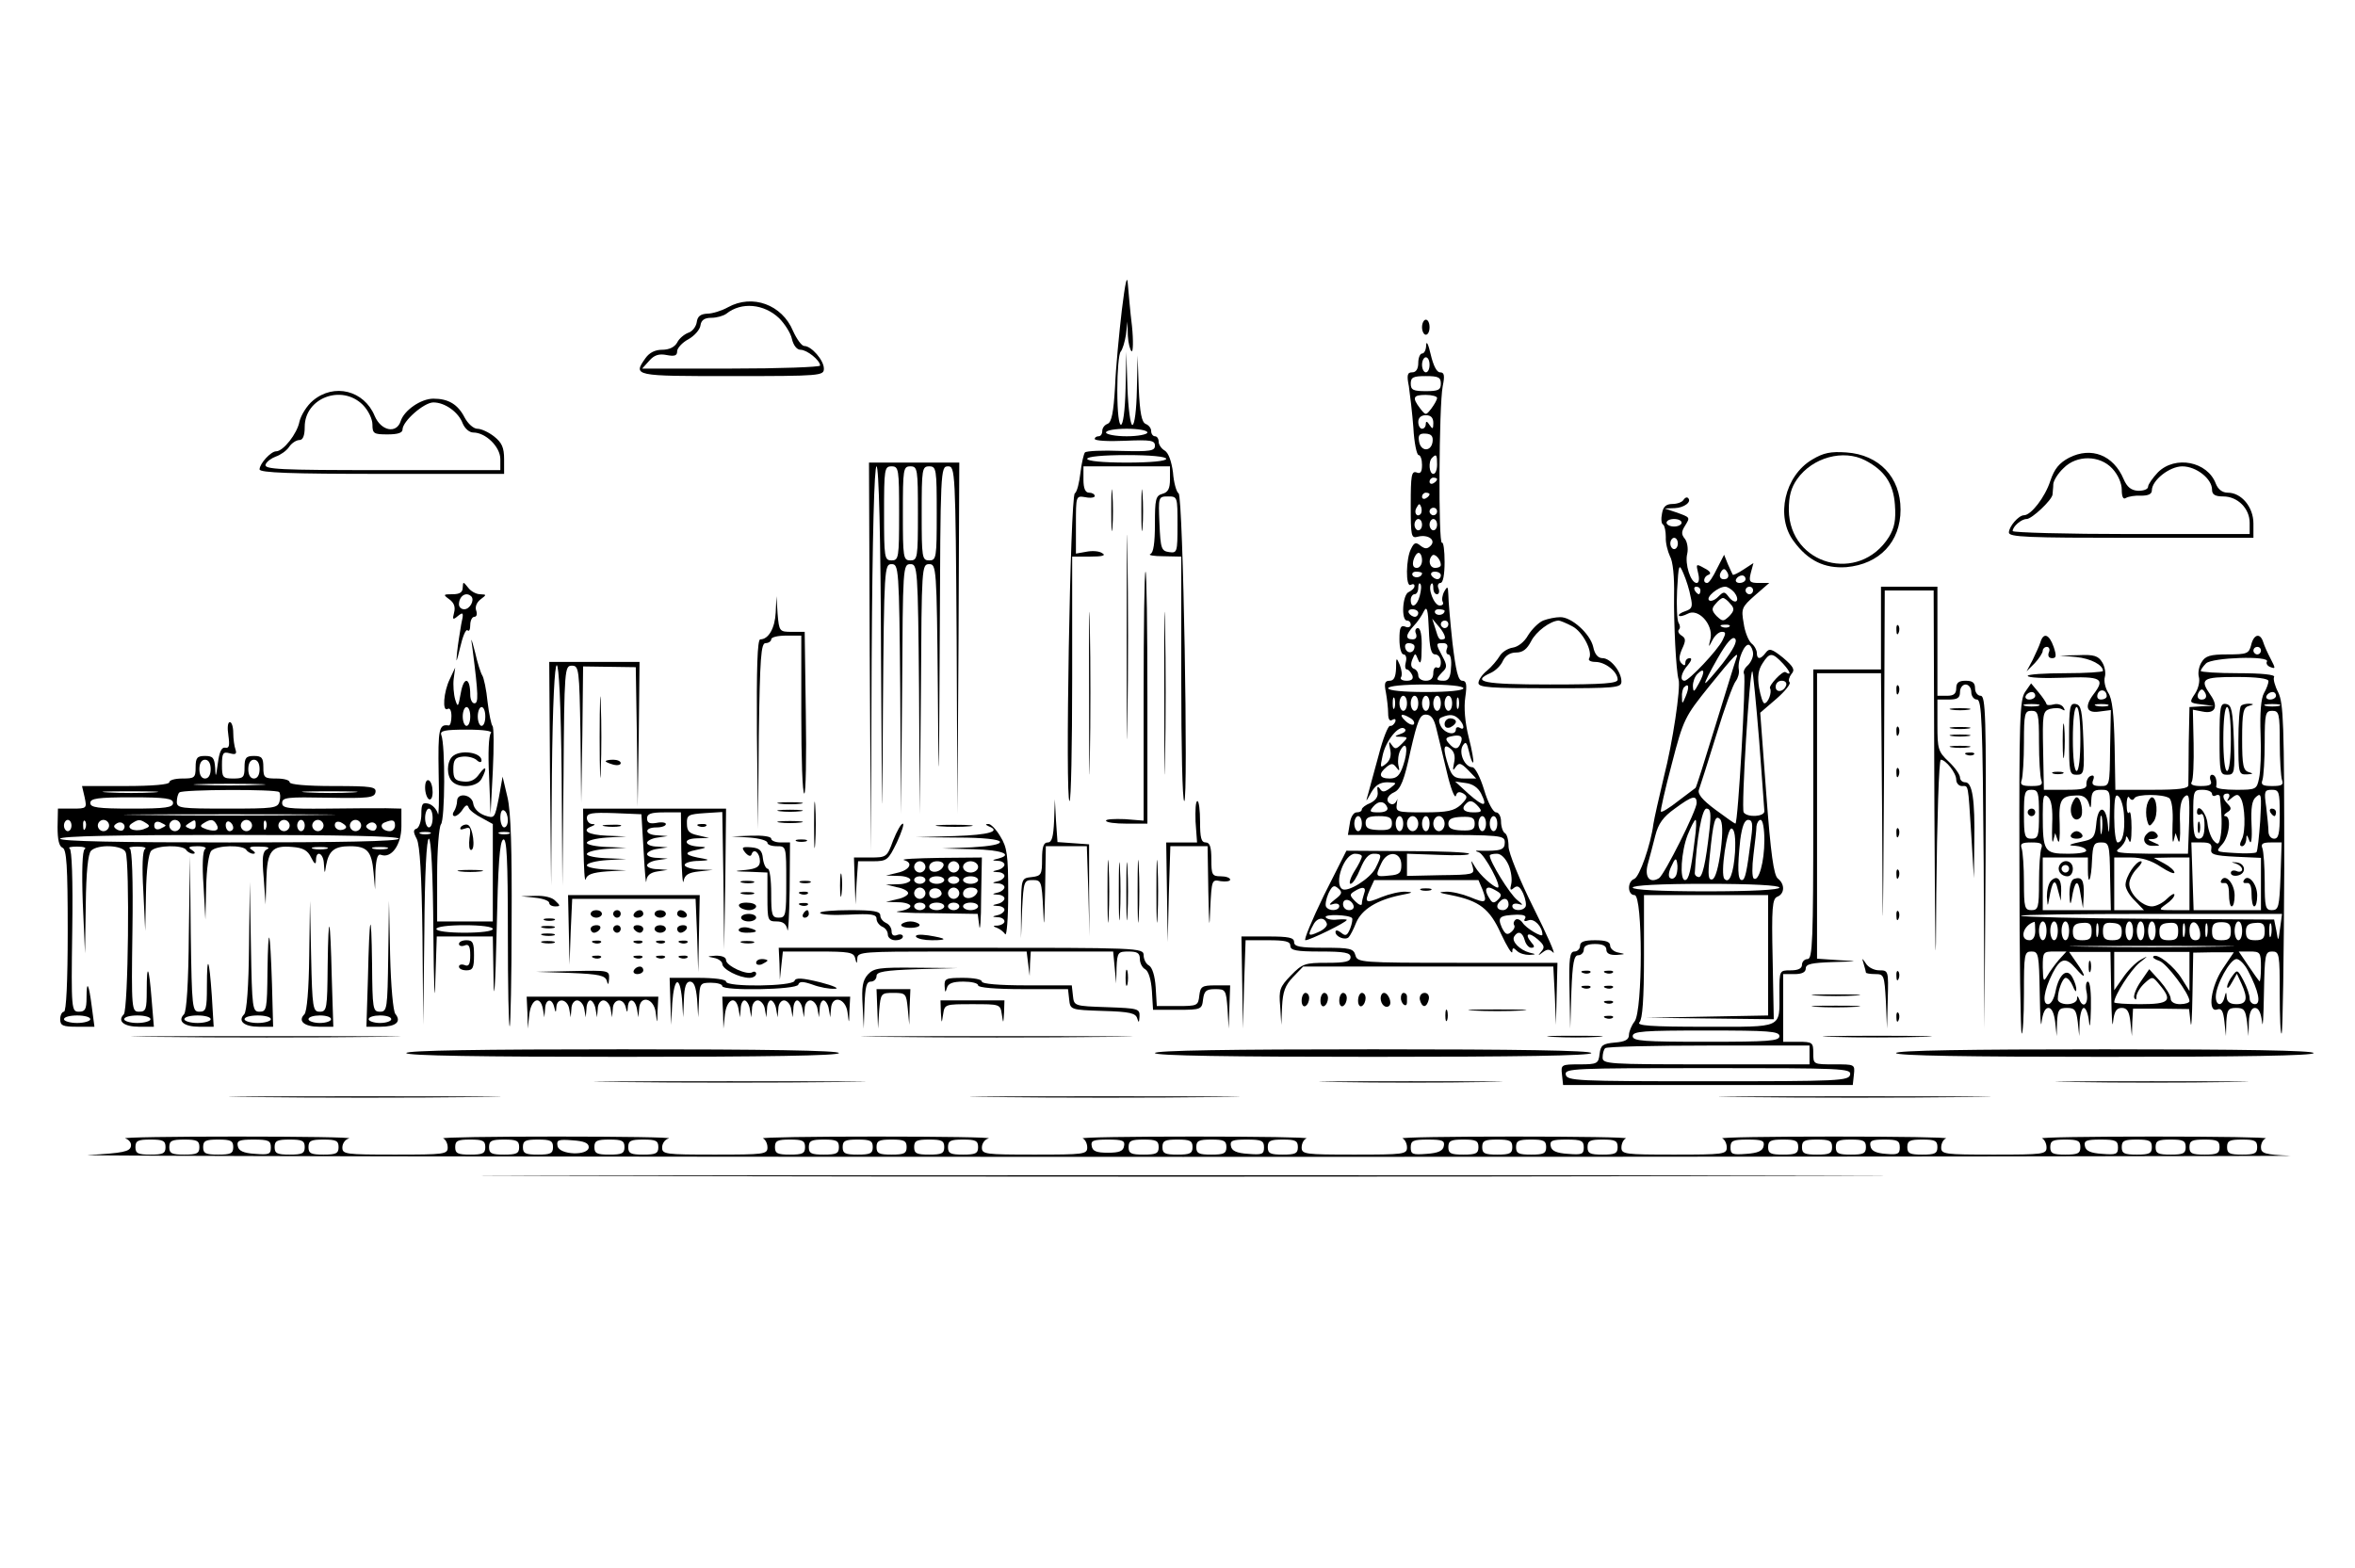 <?xml version="1.0" standalone="no"?>
<!DOCTYPE svg PUBLIC "-//W3C//DTD SVG 20010904//EN"
 "http://www.w3.org/TR/2001/REC-SVG-20010904/DTD/svg10.dtd">
<svg version="1.0" xmlns="http://www.w3.org/2000/svg"
 width="626pt" height="417pt" viewBox="0 0 626 417"
 preserveAspectRatio="xMidYMid meet">

<g transform="translate(0,417) scale(0.1,-0.1)"
fill="#000000" stroke="none">
<path d="M2982 3345 c-7 -60 -16 -152 -18 -203 -4 -68 -9 -95 -20 -99 -8 -3
-14 -11 -14 -19 0 -8 -4 -14 -10 -14 -5 0 -10 -3 -10 -7 0 -5 36 -7 80 -5 69
3 80 1 80 -13 0 -14 -12 -16 -90 -14 -49 2 -92 0 -96 -4 -3 -3 -9 -28 -12 -54
-3 -26 -9 -51 -15 -55 -12 -7 -26 -818 -14 -818 4 0 7 146 7 325 l0 325 48 0
c32 0 43 3 32 9 -8 6 -27 7 -42 4 l-28 -5 0 77 c0 77 0 77 25 73 14 -3 25 -1
25 3 0 5 -7 9 -15 9 -10 0 -15 11 -15 35 l0 35 115 0 115 0 0 -34 c0 -25 -5
-35 -20 -39 -18 -5 -20 -14 -20 -80 0 -51 -4 -77 -12 -80 -7 -3 8 -6 35 -6
l47 -1 0 -325 c0 -179 3 -325 8 -325 11 0 -3 811 -15 818 -6 4 -13 29 -15 56
-4 30 -12 52 -22 58 -9 5 -16 16 -16 23 0 8 -4 15 -10 15 -5 0 -10 6 -10 14 0
8 -7 16 -15 19 -10 5 -15 28 -18 94 l-3 88 -2 -92 c-1 -52 -6 -93 -12 -93 -5
0 -11 44 -13 98 l-3 97 -2 -97 c-3 -127 -22 -131 -22 -5 0 51 4 97 9 102 5 6
11 26 14 45 l4 35 1 -37 c1 -20 6 -39 10 -42 4 -3 5 28 1 67 -5 40 -9 90 -11
112 -2 27 -7 3 -16 -70z m68 -325 c0 -5 -25 -10 -55 -10 -30 0 -55 5 -55 10 0
6 25 10 55 10 30 0 55 -4 55 -10z m50 -70 c0 -6 -42 -10 -105 -10 -63 0 -105
4 -105 10 0 6 42 10 105 10 63 0 105 -4 105 -10z m30 -176 c0 -72 -1 -75 -22
-72 -21 3 -23 9 -26 76 -3 71 -3 72 23 72 25 0 25 -1 25 -76z"/>
<path d="M1935 3353 c-16 -9 -41 -17 -55 -17 -18 -1 -26 -7 -28 -23 -2 -12
-12 -25 -23 -28 -10 -4 -24 -15 -29 -26 -7 -12 -21 -19 -40 -19 -19 0 -34 -8
-44 -22 -34 -48 -32 -48 229 -48 238 0 245 1 245 20 0 22 -33 60 -52 60 -7 0
-20 18 -30 40 -29 70 -108 99 -173 63z m136 -29 c15 -15 31 -40 34 -55 4 -17
13 -29 23 -29 17 0 52 -28 52 -42 0 -4 -106 -8 -237 -8 l-236 0 19 21 c13 15
26 19 46 15 21 -4 28 -2 28 10 0 8 13 23 30 32 16 9 31 26 32 37 2 14 11 20
29 20 14 0 32 5 40 11 40 32 100 26 140 -12z"/>
<path d="M3780 3300 c0 -11 5 -20 10 -20 6 0 10 9 10 20 0 11 -4 20 -10 20 -5
0 -10 -9 -10 -20z"/>
<path d="M3791 3253 c0 -13 -5 -23 -11 -23 -5 0 -10 -11 -10 -25 0 -16 -6 -25
-16 -25 -13 0 -15 -7 -9 -37 3 -21 9 -71 12 -110 2 -40 9 -73 14 -73 5 0 9
-12 9 -26 0 -19 -4 -25 -15 -20 -13 4 -15 -9 -15 -85 0 -85 1 -91 19 -86 27 7
49 -9 34 -24 -9 -9 -15 -9 -27 0 -12 10 -17 9 -25 -8 -14 -25 -15 -104 -1 -96
6 3 10 2 10 -3 0 -6 -7 -12 -15 -16 -17 -6 -21 -76 -5 -76 6 0 10 -5 10 -11 0
-6 -7 -9 -15 -5 -12 4 -15 -3 -15 -34 0 -23 5 -40 11 -40 6 0 9 -9 6 -20 -3
-11 -2 -20 3 -20 4 0 10 -7 14 -15 4 -10 -1 -15 -15 -15 -11 0 -18 4 -15 9 4
5 2 20 -3 33 -9 21 -10 21 -10 -9 -1 -24 -6 -33 -17 -33 -13 0 -15 -7 -10 -31
3 -17 6 -42 6 -56 0 -15 4 -22 11 -17 7 4 10 2 8 -5 -3 -7 -9 -12 -14 -11 -5
1 -19 -34 -30 -77 -12 -43 -24 -89 -28 -103 -7 -24 -7 -24 8 3 11 19 23 27 43
27 26 -1 26 -1 8 -15 -16 -12 -22 -12 -28 -2 -6 8 -8 6 -6 -8 2 -13 -5 -23
-19 -30 -13 -5 -23 -13 -23 -17 0 -5 -6 -8 -14 -8 -8 0 -16 -13 -18 -30 l-5
-30 209 0 c201 0 208 -1 208 -20 0 -20 -11 -23 -65 -22 -14 1 -15 -1 -4 -4 15
-5 63 -94 50 -94 -11 1 -48 34 -60 55 -12 20 -12 20 -6 -1 5 -19 1 -20 -85
-21 l-90 -2 0 30 0 29 85 -3 c46 -2 82 -1 80 3 -2 4 -77 7 -165 7 l-161 1 -60
-119 c-32 -66 -54 -119 -49 -119 12 0 110 48 110 54 0 2 -11 2 -25 1 -14 -2
-28 1 -31 6 -5 9 62 7 70 -2 2 -2 0 -15 -5 -28 -8 -19 -12 -21 -24 -11 -9 7
-15 8 -15 2 0 -13 26 -23 35 -14 4 4 13 21 20 39 15 35 55 60 118 73 32 6 36
8 14 9 -15 1 -44 -6 -64 -14 -43 -18 -47 -16 -32 19 l12 26 139 0 138 0 11
-26 c13 -35 9 -37 -34 -19 -20 8 -49 15 -64 14 -22 -1 -18 -3 14 -9 75 -15
103 -36 133 -103 16 -34 29 -55 30 -48 0 12 3 12 12 3 7 -7 21 -11 33 -11 19
1 19 2 1 6 -26 7 -49 30 -41 43 10 16 22 12 28 -10 3 -11 11 -20 17 -20 10 0
10 4 0 15 -19 23 -6 28 18 7 17 -15 19 -21 9 -32 -10 -12 -9 -12 4 -2 12 9 18
9 28 -1 7 -6 -17 48 -53 120 -37 74 -66 146 -66 162 0 17 -4 33 -10 36 -5 3
-10 17 -10 31 0 13 -6 24 -13 24 -8 0 -22 26 -32 60 -10 33 -24 60 -31 60 -20
0 -37 37 -26 57 8 13 11 10 17 -16 4 -18 9 -31 11 -28 2 2 -3 32 -12 67 -10
40 -13 79 -9 106 5 34 3 44 -8 44 -11 0 -17 26 -26 100 -6 56 -11 113 -11 128
-1 23 -2 25 -11 9 -5 -9 -7 -22 -4 -27 3 -6 0 -10 -8 -10 -15 0 -33 47 -22 58
3 3 5 -2 5 -11 0 -10 4 -17 10 -17 5 0 7 7 4 15 -4 8 -1 15 5 15 7 0 11 22 11
56 0 30 -3 53 -7 51 -10 -6 -8 365 2 416 6 29 4 37 -7 37 -9 0 -18 18 -25 48
-6 26 -11 37 -12 25z m9 -53 c0 -11 -4 -20 -10 -20 -5 0 -10 9 -10 20 0 11 5
20 10 20 6 0 10 -9 10 -20z m30 -50 c0 -17 -7 -20 -40 -20 -33 0 -40 3 -40 20
0 17 7 20 40 20 33 0 40 -3 40 -20z m-10 -38 c0 -5 -7 -17 -15 -28 -15 -19
-15 -19 -30 0 -22 29 -19 36 15 36 17 0 30 -4 30 -8z m-10 -67 c0 -16 -2 -17
-10 -5 -6 10 -10 11 -10 3 0 -7 -4 -13 -10 -13 -5 0 -10 8 -10 18 0 11 7 18
20 18 14 0 20 -7 20 -21z m-2 -50 c-4 -27 -32 -26 -36 2 -3 17 2 21 18 20 15
-1 20 -7 18 -22z m12 -60 c0 -14 -4 -25 -10 -25 -11 0 -14 33 -3 43 11 11 13
8 13 -18z m0 -39 c0 -3 -4 -8 -10 -11 -5 -3 -10 -1 -10 4 0 6 5 11 10 11 6 0
10 -2 10 -4z m-20 -40 c0 -3 -4 -8 -10 -11 -5 -3 -10 -1 -10 4 0 6 5 11 10 11
6 0 10 -2 10 -4z m-24 -53 c-10 -10 -19 5 -10 18 6 11 8 11 12 0 2 -7 1 -15
-2 -18z m44 7 c0 -5 -4 -10 -10 -10 -5 0 -10 5 -10 10 0 6 5 10 10 10 6 0 10
-4 10 -10z m-40 -35 c0 -8 -4 -15 -10 -15 -5 0 -10 7 -10 15 0 8 5 15 10 15 6
0 10 -7 10 -15z m40 0 c0 -8 -4 -15 -10 -15 -5 0 -10 7 -10 15 0 8 5 15 10 15
6 0 10 -7 10 -15z m-40 -95 c0 -11 -6 -20 -14 -20 -9 0 -12 7 -9 20 3 11 9 20
14 20 5 0 9 -9 9 -20z m50 -12 c0 -5 -7 -8 -15 -8 -15 0 -20 21 -8 33 7 7 23
-11 23 -25z m-50 -22 c0 -11 -19 -15 -25 -6 -3 5 1 10 9 10 9 0 16 -2 16 -4z
m50 -6 c0 -5 -4 -10 -9 -10 -6 0 -13 5 -16 10 -3 6 1 10 9 10 9 0 16 -4 16
-10z m-56 -54 c-7 -28 -24 -36 -24 -11 0 8 5 15 10 15 6 0 10 8 10 17 0 9 2
14 5 11 4 -3 3 -17 -1 -32z m41 -156 c8 0 15 -9 15 -21 0 -11 -4 -17 -10 -14
-5 3 -10 -3 -10 -14 0 -14 -6 -21 -20 -21 -11 0 -20 6 -20 14 0 8 -5 16 -12
18 -7 3 -9 11 -4 24 8 19 8 19 16 -1 6 -14 9 -5 9 33 1 32 -3 52 -10 52 -6 0
-9 -7 -5 -15 3 -9 0 -15 -9 -15 -20 0 -19 12 3 36 10 10 22 28 27 39 8 15 11
4 13 -47 2 -51 6 -68 17 -68z m-45 110 c0 -5 -4 -10 -9 -10 -6 0 -13 5 -16 10
-3 6 1 10 9 10 9 0 16 -4 16 -10z m70 6 c0 -11 -19 -15 -25 -6 -3 5 1 10 9 10
9 0 16 -2 16 -4z m-1 -75 c-13 -4 -15 -2 -24 29 l-8 25 21 -25 c11 -14 16 -27
11 -29z m11 39 c0 -5 -4 -10 -10 -10 -5 0 -10 5 -10 10 0 6 5 10 10 10 6 0 10
-4 10 -10z m-90 -59 c0 -17 -18 -21 -24 -6 -3 9 0 15 9 15 8 0 15 -4 15 -9z
m86 -6 c-3 -8 -1 -15 4 -15 6 0 9 -16 7 -35 -1 -26 -7 -35 -19 -35 -22 0 -22
4 -4 23 13 12 13 18 0 42 -18 34 -18 35 2 35 10 0 14 -6 10 -15z m44 -105 c0
-6 -40 -10 -100 -10 -60 0 -100 4 -100 10 0 6 40 10 100 10 60 0 100 -4 100
-10z m-183 -52 c-3 -7 -5 -2 -5 12 0 14 2 19 5 13 2 -7 2 -19 0 -25z m33 12
c0 -11 -4 -20 -10 -20 -5 0 -10 9 -10 20 0 11 5 20 10 20 6 0 10 -9 10 -20z
m30 0 c0 -11 -4 -20 -10 -20 -5 0 -10 9 -10 20 0 11 5 20 10 20 6 0 10 -9 10
-20z m30 0 c0 -11 -4 -20 -10 -20 -5 0 -10 9 -10 20 0 11 5 20 10 20 6 0 10
-9 10 -20z m30 0 c0 -11 -4 -20 -10 -20 -5 0 -10 9 -10 20 0 11 5 20 10 20 6
0 10 -9 10 -20z m30 0 c0 -11 -4 -20 -10 -20 -5 0 -10 9 -10 20 0 11 5 20 10
20 6 0 10 -9 10 -20z m17 -12 c-3 -7 -5 -2 -5 12 0 14 2 19 5 13 2 -7 2 -19 0
-25z m-127 -28 c8 -5 11 -12 8 -16 -4 -3 -14 1 -23 10 -18 17 -9 21 15 6z m68
-27 c5 -21 18 -73 28 -116 10 -43 21 -71 24 -63 3 11 9 12 20 6 12 -8 11 -12
-7 -30 -18 -16 -35 -20 -98 -20 -73 0 -75 1 -72 23 2 12 2 16 0 9 -3 -7 -9
-12 -15 -10 -16 6 -12 23 9 32 16 8 26 32 42 108 19 82 25 98 41 98 14 0 22
-11 28 -37z m60 25 c15 -15 16 -32 2 -23 -5 3 -10 1 -10 -4 0 -18 -29 -12 -40
8 -7 14 -6 21 3 24 21 9 33 7 45 -5z m-154 -39 c-19 -7 -19 -8 1 -8 18 -1 18
-2 2 -18 -16 -16 -19 -16 -28 -3 -7 11 -8 8 -4 -11 4 -17 1 -30 -11 -40 -15
-12 -16 -11 -9 21 8 40 43 83 58 73 6 -4 3 -10 -9 -14z m159 -24 c-7 -19 -17
-19 -32 -1 -10 11 -8 15 6 18 25 6 33 0 26 -17z m-153 -60 c-9 -27 -17 -35
-36 -35 -28 0 -31 12 -8 31 13 10 17 10 26 -2 8 -11 9 -9 5 7 -2 12 0 30 6 40
16 28 21 0 7 -41z m135 6 c-4 -19 -3 -22 4 -11 9 13 14 12 33 -7 l22 -23 -31
0 c-26 0 -33 5 -42 31 -16 48 -15 65 5 48 10 -8 13 -21 9 -38z m72 -81 c18
-36 8 -37 -33 -1 l-36 33 28 -4 c18 -2 33 -12 41 -28z m-249 -38 c2 -7 -7 -12
-23 -12 -24 0 -26 2 -15 15 14 17 31 16 38 -3z m242 3 c11 -13 8 -15 -14 -15
-25 0 -33 10 -19 23 10 11 19 8 33 -8z m-310 -45 c0 -11 -4 -20 -10 -20 -5 0
-10 9 -10 20 0 11 5 20 10 20 6 0 10 -9 10 -20z m80 1 c0 -15 -7 -19 -35 -18
-27 1 -35 5 -35 19 0 14 8 18 35 18 28 0 35 -4 35 -19z m30 -1 c0 -11 -4 -20
-10 -20 -5 0 -10 9 -10 20 0 11 5 20 10 20 6 0 10 -9 10 -20z m40 0 c0 -11 -7
-20 -15 -20 -8 0 -15 9 -15 20 0 11 7 20 15 20 8 0 15 -9 15 -20z m30 0 c0
-11 -4 -20 -10 -20 -5 0 -10 9 -10 20 0 11 5 20 10 20 6 0 10 -9 10 -20z m40
0 c0 -11 -7 -20 -15 -20 -8 0 -15 9 -15 20 0 11 7 20 15 20 8 0 15 -9 15 -20z
m80 0 c0 -16 -7 -19 -35 -18 -26 1 -35 6 -35 18 0 12 9 17 35 18 28 1 35 -2
35 -18z m30 0 c0 -11 -4 -20 -10 -20 -5 0 -10 9 -10 20 0 11 5 20 10 20 6 0
10 -9 10 -20z m30 0 c0 -11 -4 -20 -10 -20 -5 0 -10 9 -10 20 0 11 5 20 10 20
6 0 10 -9 10 -20z m-360 -87 c0 -5 -9 -23 -20 -40 -11 -18 -15 -33 -10 -33 6
0 17 18 26 40 11 27 22 40 35 40 23 0 23 -3 5 -39 -15 -28 -73 -64 -88 -55
-23 15 5 94 34 94 10 0 18 -3 18 -7z m105 -23 c0 -21 -5 -26 -32 -28 -37 -4
-38 -3 -21 33 16 35 53 31 53 -5z m285 0 c7 -16 10 -39 7 -51 -4 -15 -2 -18 7
-10 10 8 16 4 25 -15 6 -14 9 -30 6 -35 -8 -13 -35 -11 -35 2 0 6 8 8 18 5 12
-4 10 -1 -5 11 -20 16 -73 102 -73 118 0 3 8 5 19 5 11 0 23 -12 31 -30z
m-462 -92 c-15 -12 -17 -16 -5 -12 9 3 17 1 17 -5 0 -13 -27 -15 -35 -2 -3 5
0 21 6 35 10 21 15 24 26 14 12 -10 11 -15 -9 -30z m78 16 c-3 -9 -6 -21 -6
-27 0 -6 -8 -3 -17 6 -16 16 -16 19 -3 27 22 14 33 12 26 -6z m354 6 c12 -7
12 -12 2 -22 -10 -10 -15 -10 -22 2 -12 18 -13 30 -2 30 4 0 14 -5 22 -10z
m-382 -38 c2 -7 -3 -12 -12 -12 -9 0 -16 7 -16 16 0 17 22 14 28 -4z m412 3
c0 -8 -7 -15 -15 -15 -16 0 -20 12 -8 23 11 12 23 8 23 -8z m44 -37 c-5 -7 -1
-9 9 -5 15 6 37 -17 37 -38 0 -9 -44 17 -53 32 -5 7 -13 11 -18 8 -5 -4 -7
-10 -4 -15 3 -4 -1 -13 -9 -19 -10 -8 -15 -5 -24 13 -12 28 -6 32 41 34 17 0
25 -3 21 -10z m-527 -14 c2 -6 -8 -16 -22 -22 -28 -13 -30 -10 -14 19 10 20
30 22 36 3z"/>
<path d="M3840 2245 c0 -9 6 -12 15 -9 8 4 15 10 15 15 0 5 -7 9 -15 9 -8 0
-15 -7 -15 -15z"/>
<path d="M832 3105 c-16 -13 -32 -39 -36 -56 -6 -32 -43 -79 -62 -79 -14 0
-44 -33 -44 -48 0 -9 83 -12 325 -12 l325 0 0 39 c0 31 -6 44 -26 60 -15 12
-35 21 -45 21 -10 0 -25 13 -34 30 -18 35 -43 50 -83 50 -33 0 -78 -31 -87
-60 -11 -34 -52 -26 -69 14 -28 68 -108 88 -164 41z m132 -11 c15 -15 26 -38
26 -53 0 -24 4 -26 40 -26 27 0 40 4 40 13 0 22 57 72 82 72 31 0 67 -26 78
-56 6 -14 18 -24 28 -24 33 0 72 -38 72 -71 l0 -29 -315 0 c-272 0 -314 2
-309 15 3 8 16 17 27 21 12 4 28 15 35 25 7 11 20 19 28 19 9 0 14 11 14 35 0
77 98 114 154 59z"/>
<path d="M4817 2948 c-73 -43 -98 -152 -49 -217 38 -52 82 -73 140 -69 88 8
144 67 144 153 0 86 -57 146 -144 152 -42 3 -61 -1 -91 -19z m141 -2 c52 -27
75 -62 79 -118 3 -41 -1 -61 -16 -86 -79 -125 -264 -75 -266 72 0 37 6 59 22
82 41 58 123 80 181 50z"/>
<path d="M5500 2953 c-26 -14 -39 -29 -50 -62 -14 -43 -51 -91 -70 -91 -14 0
-40 -30 -40 -46 0 -12 50 -14 325 -14 l325 0 0 38 c0 44 -32 82 -68 82 -15 0
-26 9 -32 24 -22 59 -108 76 -154 30 -14 -15 -26 -32 -26 -38 0 -7 -12 -11
-26 -11 -19 1 -30 10 -39 31 -27 64 -86 87 -145 57z m115 -29 c15 -16 25 -39
25 -56 0 -19 4 -27 11 -22 7 4 25 7 40 6 19 0 29 4 29 14 0 27 47 64 81 64 37
0 79 -33 79 -62 0 -13 8 -18 30 -18 38 0 70 -32 70 -70 l0 -30 -315 0 c-173 0
-315 4 -315 8 0 12 23 32 37 32 14 0 67 50 69 65 0 6 2 18 2 28 1 10 13 29 27
42 35 36 97 35 130 -1z"/>
<path d="M2312 2423 l3 -518 2 513 c2 330 7 512 13 512 6 0 11 -182 12 -512 3
-484 3 -492 5 -130 3 373 4 382 23 382 19 0 20 -9 23 -332 l2 -333 3 333 c2
324 2 332 22 332 19 0 20 -8 23 -332 l2 -333 3 333 c2 324 2 332 22 332 19 0
20 -8 23 -332 2 -299 3 -286 5 130 2 454 2 462 22 462 19 0 20 -8 23 -462 l2
-463 3 468 2 467 -120 0 -120 0 2 -517z m78 382 c0 -118 -1 -125 -20 -125 -19
0 -20 7 -20 125 0 118 1 125 20 125 19 0 20 -7 20 -125z m50 0 c0 -118 -1
-125 -20 -125 -19 0 -20 7 -20 125 0 118 1 125 20 125 19 0 20 -7 20 -125z
m50 0 c0 -118 -1 -125 -20 -125 -19 0 -20 7 -20 125 0 118 1 125 20 125 19 0
20 -7 20 -125z"/>
<path d="M2995 2475 c0 -242 1 -340 2 -217 2 123 2 321 0 440 -1 119 -2 19 -2
-223z"/>
<path d="M2954 2815 c0 -49 1 -71 3 -48 2 23 2 64 0 90 -2 26 -3 8 -3 -42z"/>
<path d="M3034 2815 c0 -49 1 -71 3 -48 2 23 2 64 0 90 -2 26 -3 8 -3 -42z"/>
<path d="M4475 2841 c-3 -6 -17 -11 -29 -11 -17 0 -25 -7 -28 -25 -3 -14 -2
-28 3 -30 4 -3 7 -18 7 -33 -1 -15 5 -38 11 -51 8 -13 12 -56 11 -104 -1 -73
5 -201 12 -224 6 -22 -16 -169 -39 -258 -13 -55 -26 -112 -28 -126 -7 -55 -37
-141 -51 -146 -19 -7 -18 -43 1 -43 22 0 22 -307 0 -336 -8 -10 -15 -27 -15
-36 0 -12 -10 -18 -37 -20 -33 -3 -38 -7 -41 -30 -3 -26 -6 -28 -53 -28 -49 0
-50 -1 -47 -27 l3 -28 385 0 385 0 3 28 c3 27 2 27 -52 27 -56 0 -56 0 -56 30
0 28 -2 30 -40 30 l-40 0 0 90 0 90 30 0 c20 0 30 5 30 15 0 12 16 15 73 17
69 2 70 2 15 5 l-58 4 0 379 0 380 85 0 85 0 3 -377 c2 -374 2 -373 5 110 l2
487 65 0 65 0 2 -582 c2 -413 4 -479 5 -225 2 196 7 357 12 357 13 0 41 -35
41 -53 0 -9 7 -17 15 -17 18 0 16 10 25 -130 l7 -115 1 96 c2 112 -5 159 -24
159 -8 0 -14 6 -14 13 0 7 -13 26 -30 42 -28 26 -30 34 -30 97 l0 68 30 0 c23
0 30 4 30 20 0 11 7 20 15 20 8 0 15 -9 15 -20 0 -11 7 -20 15 -20 13 0 15
-58 18 -437 l2 -438 3 443 c2 387 0 442 -13 442 -8 0 -15 9 -15 20 0 15 -7 20
-25 20 -18 0 -25 -5 -25 -20 0 -15 -7 -20 -25 -20 l-25 0 0 145 0 145 -75 0
-75 0 0 -110 0 -110 -90 0 -90 0 0 -385 c0 -336 -2 -385 -15 -385 -8 0 -15 -7
-15 -15 0 -10 -10 -15 -30 -15 -30 0 -30 0 -30 -59 0 -97 13 -91 -198 -91
-145 0 -183 3 -174 12 8 8 12 62 12 175 l0 163 165 0 165 0 0 -160 0 -160
-162 -3 -163 -3 170 -2 170 -2 -3 160 c-3 137 -1 161 13 166 19 8 20 33 1 48
-11 8 -19 65 -31 226 l-16 215 43 37 c23 20 39 40 35 44 -4 4 -1 14 5 22 10
11 6 19 -22 43 -30 24 -37 26 -46 14 -14 -19 -24 -19 -24 -1 0 7 -6 19 -14 25
-8 7 -18 31 -21 54 -7 39 -5 43 30 74 l38 33 -27 0 c-25 0 -28 3 -22 27 l7 26
-26 -17 c-15 -10 -28 -16 -29 -14 -1 2 -7 14 -13 28 l-10 25 -19 -37 c-10 -21
-21 -38 -26 -38 -13 0 -9 18 4 22 8 3 3 10 -11 17 -23 13 -23 12 -17 -13 4
-16 2 -26 -4 -26 -16 0 -32 51 -25 78 3 13 0 31 -6 39 -10 12 -10 19 0 35 14
23 15 22 -24 36 l-30 10 27 1 c25 1 46 17 35 27 -3 3 -8 1 -12 -5z m-5 -61 c0
-5 -9 -10 -20 -10 -11 0 -20 5 -20 10 0 6 9 10 20 10 11 0 20 -4 20 -10z m-10
-55 c0 -8 -4 -15 -10 -15 -5 0 -10 7 -10 15 0 8 5 15 10 15 6 0 10 -7 10 -15z
m34 -142 c6 -26 4 -32 -14 -38 -12 -4 -19 -9 -17 -12 3 -3 13 0 23 5 28 16 68
-28 61 -65 -6 -26 -6 -26 5 -5 6 12 17 22 25 22 11 0 11 -4 2 -22 -13 -27 -90
-108 -101 -108 -14 0 -9 22 9 42 9 11 11 18 5 18 -7 0 -12 -5 -12 -12 0 -8 -3
-9 -10 -2 -8 8 -7 19 1 38 11 23 10 29 -1 36 -8 5 -11 12 -7 16 4 4 3 12 -1
18 -4 6 -6 45 -4 86 4 71 5 73 17 45 7 -16 16 -44 19 -62z m95 48 c-15 -5 -22
6 -14 19 6 9 10 9 16 -1 5 -8 4 -15 -2 -18z m51 -1 c0 -5 -7 -10 -16 -10 -8 0
-12 5 -9 10 3 6 10 10 16 10 5 0 9 -4 9 -10z m-120 -30 c0 -5 -2 -10 -4 -10
-3 0 -8 5 -11 10 -3 6 -1 10 4 10 6 0 11 -4 11 -10z m90 -5 c7 -9 10 -19 6
-23 -4 -4 -13 1 -20 10 -12 16 -14 16 -29 1 -9 -9 -20 -13 -24 -9 -9 8 24 36
43 36 6 0 17 -7 24 -15z m50 5 c0 -5 -4 -10 -10 -10 -5 0 -10 5 -10 10 0 6 5
10 10 10 6 0 10 -4 10 -10z m-60 -36 c11 -12 10 -18 -3 -32 -16 -15 -18 -15
-34 0 -13 14 -14 20 -3 32 7 9 16 16 20 16 4 0 13 -7 20 -16z m-3 -60 c-3 -3
-12 -4 -19 -1 -8 3 -5 6 6 6 11 1 17 -2 13 -5z m-18 -98 c-24 -30 -45 -54 -46
-52 -2 2 13 31 33 66 24 42 39 59 46 52 7 -7 -4 -28 -33 -66z m81 25 c0 -10
-7 -24 -15 -31 -8 -7 -12 -17 -9 -22 6 -10 -16 -398 -23 -398 -2 0 -26 17 -53
37 -35 26 -48 42 -44 53 3 8 24 74 46 145 22 72 45 136 52 144 6 8 10 22 8 31
-4 25 16 72 28 65 5 -3 10 -14 10 -24z m-45 -13 c-3 -7 -27 -87 -55 -177 -28
-91 -51 -165 -53 -166 -1 -1 -21 -16 -45 -34 -24 -19 -45 -32 -47 -29 -2 2 11
59 29 127 31 120 35 126 100 207 67 83 80 96 71 72z m125 -13 c19 -21 23 -33
6 -22 -8 4 -45 -36 -41 -43 6 -10 -5 -40 -15 -40 -4 0 -10 19 -14 41 -5 30 -2
48 9 65 19 30 26 30 55 -1z m-224 -52 c-13 -24 -15 -25 -16 -7 0 11 5 25 12
32 19 19 21 6 4 -25z m160 -150 c7 -98 14 -184 14 -190 0 -15 -46 -17 -55 -3
-7 11 16 382 23 375 2 -2 10 -84 18 -182z m72 145 c-6 -18 -28 -21 -28 -4 0 9
7 16 16 16 9 0 14 -5 12 -12z m-267 -29 c-9 -22 -10 -22 -10 -3 -1 11 2 24 6
27 12 12 14 0 4 -24z m29 -284 c0 -20 -86 -191 -100 -200 -25 -15 -39 3 -30
37 5 18 14 52 20 76 8 32 21 50 52 72 46 34 58 37 58 15z m34 -72 c-10 -89
-19 -128 -29 -125 -6 1 -10 5 -10 10 5 92 19 172 31 172 11 0 13 -12 8 -57z
m30 -54 c-6 -45 -14 -74 -22 -77 -11 -3 -13 9 -7 64 9 90 14 109 27 96 7 -7 8
-35 2 -83z m-69 29 c-10 -83 -16 -108 -26 -108 -15 0 -10 76 7 120 9 22 18 40
21 40 3 0 2 -24 -2 -52z m150 5 c-12 -94 -16 -113 -25 -113 -11 0 -12 33 -4
108 5 35 11 52 21 52 11 0 13 -10 8 -47z m35 -7 c0 -58 -15 -111 -28 -102 -5
3 -5 31 -1 63 4 32 8 66 8 76 1 9 6 17 11 17 6 0 10 -24 10 -54z m-78 -32 c-4
-57 -15 -85 -28 -71 -12 11 7 138 19 134 8 -2 11 -24 9 -63z m-156 -60 c-3 -8
-10 -13 -16 -9 -6 3 -5 16 3 32 9 21 13 23 15 9 2 -9 1 -24 -2 -32z m274 -34
c0 -6 -72 -10 -195 -10 -123 0 -195 4 -195 10 0 6 72 10 195 10 123 0 195 -4
195 -10z m0 -395 c0 -13 -28 -15 -195 -15 -167 0 -195 2 -195 15 0 13 28 15
195 15 167 0 195 -2 195 -15z m80 -50 l0 -25 -275 0 c-260 0 -275 1 -275 18 0
10 3 22 7 25 3 4 127 7 275 7 l268 0 0 -25z m108 -52 c-3 -17 -29 -18 -378
-18 -349 0 -375 1 -378 18 -3 16 20 17 378 17 358 0 381 -1 378 -17z"/>
<path d="M2895 2325 c0 -192 1 -270 2 -172 2 98 2 256 0 350 -1 95 -3 15 -2
-178z"/>
<path d="M3095 2325 c0 -192 1 -270 2 -172 2 98 2 256 0 350 -1 95 -3 15 -2
-178z"/>
<path d="M3040 2319 l0 -331 -50 4 c-28 1 -50 0 -50 -4 0 -5 25 -8 55 -8 l55
0 0 335 c0 184 -2 335 -5 335 -3 0 -5 -149 -5 -331z"/>
<path d="M1230 2608 c0 -13 -8 -18 -27 -18 -25 0 -26 -1 -8 -14 12 -9 16 -20
12 -35 -5 -19 -3 -20 10 -9 15 12 16 9 9 -22 -3 -19 -9 -53 -11 -75 -3 -31 -2
-28 8 13 7 30 15 50 20 46 4 -4 7 2 7 14 0 12 5 22 11 22 6 0 8 7 5 16 -4 10
1 22 11 30 17 13 17 13 -1 14 -10 0 -25 8 -32 18 -13 16 -13 16 -14 0z m23
-24 c9 -10 -4 -34 -19 -34 -8 0 -14 6 -14 13 0 22 19 35 33 21z"/>
<path d="M2062 2542 c-2 -42 -19 -72 -41 -72 -8 0 -10 -78 -9 -252 l3 -253 2
248 c3 210 6 247 18 247 8 0 15 5 15 10 0 6 18 10 40 10 l40 0 0 -210 c0 -115
3 -210 8 -210 4 0 6 97 4 215 l-3 215 -34 0 c-33 0 -34 1 -38 48 l-3 47 -2
-43z"/>
<path d="M4102 2520 c-12 -5 -30 -23 -40 -39 -10 -18 -27 -31 -41 -33 -13 -2
-29 -12 -35 -23 -6 -10 -21 -28 -33 -38 -13 -10 -23 -25 -23 -33 0 -12 32 -14
190 -14 175 0 190 1 190 18 0 26 -29 62 -50 62 -12 0 -21 10 -25 30 -8 35 -58
80 -88 79 -12 0 -32 -4 -45 -9z m77 -15 c28 -14 56 -68 45 -86 -3 -5 5 -9 17
-9 26 0 59 -26 59 -47 0 -10 -36 -13 -180 -13 -177 0 -211 7 -157 31 13 6 27
20 32 32 7 14 19 22 35 22 18 0 29 9 40 30 13 26 51 54 73 55 4 0 21 -7 36
-15z"/>
<path d="M5041 2494 c0 -11 3 -14 6 -6 3 7 2 16 -1 19 -3 4 -6 -2 -5 -13z"/>
<path d="M1256 2445 c16 -125 16 -145 5 -145 -6 0 -11 10 -11 23 0 46 -17 50
-25 5 -7 -39 -8 -40 -15 -18 -4 14 -6 39 -4 55 l4 30 -14 -30 c-17 -34 -21
-89 -6 -80 6 4 10 -5 10 -19 0 -14 -3 -25 -7 -25 -26 4 -29 -7 -27 -128 2 -71
0 -118 -2 -107 -3 12 -14 24 -25 27 -16 4 -19 0 -19 -28 0 -18 -6 -35 -12 -38
-10 -3 -10 -9 0 -28 8 -17 13 -95 15 -259 l2 -235 3 248 c1 156 6 247 12 247
6 0 11 -92 12 -252 1 -139 4 -198 5 -130 l4 122 74 0 75 0 2 -117 c1 -67 5
-12 8 126 4 183 8 245 18 249 9 3 12 -51 12 -249 0 -139 2 -250 5 -248 2 3 5
128 5 279 1 192 -2 292 -11 330 l-13 55 -10 -56 c-11 -55 -11 -56 -38 -47 -16
6 -28 18 -30 31 -3 25 -43 31 -43 7 0 -8 -4 -21 -8 -27 -5 -7 -4 -13 2 -13 5
0 15 8 21 18 8 12 13 14 16 4 3 -7 19 -19 35 -27 l29 -16 0 -129 0 -130 -74 0
-74 0 0 123 c0 68 5 128 10 135 11 12 12 211 1 238 -4 11 9 14 68 14 46 0 69
-4 64 -9 -6 -6 -8 -54 -5 -113 l4 -103 6 115 c3 63 3 117 -1 120 -3 3 -9 31
-13 64 -3 32 -10 64 -14 70 -4 6 -13 34 -19 61 -11 42 -12 44 -7 10z m-6 -180
c0 -14 -4 -25 -10 -25 -5 0 -10 11 -10 25 0 14 5 25 10 25 6 0 10 -11 10 -25z
m40 0 c0 -14 -4 -25 -10 -25 -5 0 -10 11 -10 25 0 14 5 25 10 25 6 0 10 -11
10 -25z m-140 -270 c0 -14 -4 -25 -10 -25 -5 0 -10 11 -10 25 0 14 5 25 10 25
6 0 10 -11 10 -25z m200 -6 c0 -10 -4 -19 -10 -19 -5 0 -10 12 -10 26 0 14 4
23 10 19 6 -3 10 -15 10 -26z m-207 -36 c-7 -2 -19 -2 -25 0 -7 3 -2 5 12 5
14 0 19 -2 13 -5z m210 0 c-7 -2 -19 -2 -25 0 -7 3 -2 5 12 5 14 0 19 -2 13
-5z m-43 -253 c0 -6 -32 -10 -75 -10 -43 0 -75 4 -75 10 0 6 32 10 75 10 43 0
75 -4 75 -10z"/>
<path d="M5424 2463 c-3 -10 -13 -31 -21 -48 l-16 -30 22 22 c11 12 21 27 21
33 0 5 5 10 11 10 6 0 9 -7 5 -15 -3 -9 0 -15 9 -15 11 0 12 6 4 30 -12 34
-27 39 -35 13z"/>
<path d="M5984 2455 c-6 -23 -11 -25 -63 -25 -46 0 -59 -4 -69 -21 -7 -11 -10
-29 -7 -39 3 -11 -1 -30 -10 -44 -16 -24 -16 -25 17 -29 l33 -4 -32 -1 -33 -2
-2 -97 c0 -54 -1 -104 -1 -110 1 -10 -25 -13 -96 -13 l-98 0 -2 118 c-2 84 -6
124 -17 140 -8 13 -12 31 -9 42 3 10 0 28 -7 39 -10 17 -22 21 -63 19 l-50 -1
44 -4 c39 -4 71 -21 71 -37 0 -3 -45 -6 -100 -6 -55 0 -100 -3 -100 -7 0 -5
43 -7 95 -5 101 4 112 -2 80 -44 -25 -33 -19 -51 15 -46 l31 4 -2 -101 c-1
-101 -1 -101 -26 -101 -19 0 -24 4 -19 16 4 10 1 14 -6 11 -7 -2 -12 -12 -12
-21 2 -13 -8 -16 -55 -16 l-58 0 -2 104 c-2 97 -1 105 18 111 12 3 26 3 32 -1
8 -5 9 -3 4 5 -4 7 -16 11 -26 8 -11 -3 -19 -2 -19 1 -1 4 -10 18 -21 31 l-20
24 -16 -23 c-14 -20 -16 -74 -15 -462 0 -242 3 -443 6 -446 3 -3 6 45 6 106 0
105 1 112 20 112 19 0 20 -7 22 -112 1 -62 3 -96 5 -75 3 23 9 37 18 37 9 0
15 -14 18 -37 l4 -38 1 38 c2 32 5 37 26 37 21 0 25 -5 29 -37 l4 -38 1 38 c1
20 6 37 11 37 6 0 12 -17 14 -37 2 -21 4 -6 5 35 1 41 -2 72 -8 72 -5 0 -7
-13 -3 -30 5 -30 -10 -43 -20 -17 -4 10 -6 10 -6 0 -1 -7 -12 -13 -26 -13 -14
0 -25 6 -25 13 0 24 13 57 21 57 6 0 14 -10 19 -22 5 -13 9 -17 9 -10 1 7 -4
22 -10 33 -14 27 -36 9 -45 -37 -4 -20 -12 -34 -20 -34 -16 0 -11 36 12 82 21
41 35 44 61 14 28 -33 30 -24 3 14 l-20 29 55 0 55 0 2 -112 c1 -62 3 -95 5
-74 3 28 9 37 23 37 14 0 20 -9 23 -37 l4 -38 1 36 2 37 74 0 75 -1 4 -36 c2
-20 4 14 5 75 l2 111 54 1 54 0 -29 -43 c-32 -47 -42 -119 -15 -109 11 4 16
-4 19 -33 l4 -38 1 38 c2 32 5 37 26 37 21 0 25 -5 29 -37 l4 -38 1 38 c1 25
7 37 16 37 10 0 16 -13 19 -37 2 -21 4 13 5 75 2 105 3 112 22 112 19 0 20 -7
20 -112 0 -61 2 -109 5 -106 3 3 6 201 7 440 0 385 -2 438 -16 467 -9 17 -14
36 -11 41 4 6 -32 10 -94 10 -56 0 -101 3 -101 6 0 3 6 12 14 20 16 16 171 21
162 5 -3 -5 1 -12 10 -15 13 -5 13 -3 0 22 -8 15 -17 35 -20 45 -8 25 -25 21
-32 -8z m26 -15 c0 -5 -4 -10 -10 -10 -5 0 -10 5 -10 10 0 6 5 10 10 10 6 0
10 -4 10 -10z m20 -81 c0 -6 -5 -20 -12 -32 -8 -14 -11 -54 -9 -109 2 -47 0
-100 -4 -117 -6 -30 -8 -31 -61 -31 -30 0 -53 3 -53 8 3 18 -2 32 -11 32 -5 0
-7 -7 -4 -15 5 -11 -1 -15 -26 -15 -20 0 -29 4 -24 11 4 6 6 52 5 102 l-2 90
26 -5 c33 -7 43 13 21 44 -30 43 -22 48 69 48 53 0 85 -4 85 -11z m-430 -40
c0 -5 -7 -9 -15 -9 -9 0 -12 6 -9 15 6 15 24 11 24 -6z m259 -8 c-15 -5 -22 6
-14 19 6 9 10 9 16 -1 5 -8 4 -15 -2 -18z m-449 9 c0 -5 -7 -10 -16 -10 -8 0
-12 5 -9 10 3 6 10 10 16 10 5 0 9 -4 9 -10z m640 0 c0 -5 -7 -10 -16 -10 -8
0 -12 5 -9 10 3 6 10 10 16 10 5 0 9 -4 9 -10z m-632 -27 c-10 -2 -26 -2 -35
0 -10 3 -2 5 17 5 19 0 27 -2 18 -5z m185 0 c-7 -2 -21 -2 -30 0 -10 3 -4 5
12 5 17 0 24 -2 18 -5z m455 0 c-10 -2 -26 -2 -35 0 -10 3 -2 5 17 5 19 0 27
-2 18 -5z m-638 -97 c0 -46 3 -91 6 -100 5 -13 -1 -16 -26 -16 -25 0 -31 3
-26 16 3 9 6 54 6 100 0 77 2 84 20 84 18 0 20 -7 20 -84z m640 0 c0 -46 3
-91 6 -100 5 -13 -1 -16 -26 -16 -25 0 -31 3 -26 16 3 9 6 54 6 100 0 77 2 84
20 84 18 0 20 -7 20 -84z m-640 -191 c0 -58 -2 -65 -20 -65 -18 0 -20 7 -20
65 0 58 2 65 20 65 18 0 20 -7 20 -65z m188 -2 c-1 -50 -3 -57 -5 -25 -5 53
-27 52 -31 -1 -3 -31 -8 -38 -30 -43 -43 -9 -49 -12 -25 -13 12 -1 25 -5 28
-11 4 -6 -15 -10 -48 -10 -63 0 -67 5 -67 104 0 48 2 57 14 47 9 -8 13 -31 11
-74 -1 -34 0 -53 3 -42 l5 20 7 -20 c4 -11 6 7 5 43 -3 66 3 76 45 77 17 1 27
-6 32 -20 5 -17 6 -16 7 8 1 22 6 27 26 27 24 0 25 -2 23 -67z m272 56 c0 -5
5 -7 10 -4 6 3 11 1 11 -4 5 -44 6 -80 2 -103 -4 -23 -7 -26 -18 -14 -7 7 -15
28 -17 46 -3 30 -28 57 -28 30 0 -6 5 -8 10 -5 6 4 10 -8 10 -29 0 -25 -4 -36
-15 -36 -12 0 -15 14 -15 65 0 63 1 65 25 65 14 0 25 -5 25 -11z m180 -54 c0
-51 -3 -65 -15 -65 -8 0 -15 8 -15 19 0 10 -3 39 -6 65 -6 42 -5 46 15 46 19
0 21 -5 21 -65z m-414 -3 c3 -44 -4 -72 -17 -72 -5 0 -9 30 -9 67 0 53 3 64
12 55 7 -7 13 -29 14 -50z m28 46 c7 11 75 11 92 0 7 -5 11 -33 9 -70 -1 -35
0 -54 3 -43 l5 20 7 -20 c4 -11 6 7 5 42 -2 45 2 66 12 75 12 10 14 0 12 -70
l-3 -82 -101 0 c-85 1 -97 3 -82 14 9 7 17 19 18 27 0 8 3 6 8 -5 4 -12 7 0 7
33 0 28 -3 46 -6 41 -4 -6 -7 3 -7 20 0 17 4 26 7 19 5 -7 10 -8 14 -1z m250
0 c-6 -10 -4 -10 8 0 13 11 18 11 24 0 12 -19 14 -90 3 -110 -6 -12 -6 -18 1
-18 5 0 10 8 11 18 0 14 2 14 8 -3 5 -13 8 3 6 42 -2 46 1 66 13 75 13 11 14
4 10 -65 -3 -42 -7 -80 -10 -83 -3 -3 -29 -4 -58 -2 -51 3 -51 3 -33 23 19 21
25 75 8 75 -5 0 -3 5 5 10 12 7 12 12 2 22 -15 15 -16 28 -1 28 5 0 7 -6 3
-12z m-337 -90 c-2 -13 -4 -5 -4 17 -1 22 1 32 4 23 2 -10 2 -28 0 -40z m-161
-44 c-3 -9 -6 -49 -6 -90 0 -67 -2 -74 -20 -74 -18 0 -20 7 -20 74 0 41 -3 81
-6 90 -5 13 1 16 26 16 25 0 31 -3 26 -16z m183 -74 l2 -90 -91 0 -90 0 0 70
0 70 60 0 60 0 0 -32 c0 -48 9 -28 11 25 2 41 5 47 24 47 21 0 23 -4 24 -90z
m269 73 c-3 -15 7 -18 65 -21 l67 -3 0 -69 0 -70 -89 0 -90 0 -3 90 -3 90 28
0 c21 0 27 -4 25 -17z m184 -73 c-3 -81 -5 -90 -23 -90 -17 0 -19 8 -19 74 0
41 -3 81 -6 90 -5 12 0 16 22 16 l29 0 -3 -90z m-318 25 c20 -13 36 -20 36
-15 0 5 -12 16 -27 24 l-28 15 48 1 47 0 0 -70 0 -70 -42 0 c-41 0 -42 0 -20
16 12 8 22 19 22 25 0 5 -9 0 -20 -11 -11 -11 -29 -20 -40 -20 -26 0 -60 34
-60 60 0 11 9 29 20 40 11 11 16 20 11 20 -14 0 -41 -41 -41 -63 0 -10 11 -29
25 -42 l24 -25 -39 0 -40 0 0 70 0 70 44 0 c29 0 55 -8 80 -25z m317 -162 c-5
-38 -5 -38 -10 -8 l-6 30 -334 2 c-183 1 -336 5 -339 8 -3 3 152 5 344 5 l350
0 -5 -37z m-651 -8 c0 -16 -6 -25 -15 -25 -28 0 -18 40 13 49 1 1 2 -10 2 -24z
m30 0 c0 -14 -4 -25 -10 -25 -5 0 -10 11 -10 25 0 14 5 25 10 25 6 0 10 -11
10 -25z m30 0 c0 -14 -4 -25 -10 -25 -5 0 -10 11 -10 25 0 14 5 25 10 25 6 0
10 -11 10 -25z m30 0 c0 -14 -4 -25 -10 -25 -5 0 -10 11 -10 25 0 14 5 25 10
25 6 0 10 -11 10 -25z m60 -1 c0 -19 -5 -24 -25 -24 -19 0 -25 5 -25 23 0 16
6 22 25 23 20 2 25 -3 25 -22z m17 -11 c-3 -10 -5 -4 -5 12 0 17 2 24 5 18 2
-7 2 -21 0 -30z m63 10 c0 -18 -6 -23 -25 -23 -20 0 -25 5 -25 24 0 19 5 24
25 22 19 -1 25 -7 25 -23z m30 2 c0 -14 -4 -25 -10 -25 -5 0 -10 11 -10 25 0
14 5 25 10 25 6 0 10 -11 10 -25z m30 0 c0 -14 -4 -25 -10 -25 -5 0 -10 11
-10 25 0 14 5 25 10 25 6 0 10 -11 10 -25z m30 0 c0 -14 -4 -25 -10 -25 -5 0
-10 11 -10 25 0 14 5 25 10 25 6 0 10 -11 10 -25z m60 -1 c0 -19 -5 -24 -25
-24 -19 0 -25 5 -25 23 0 16 6 22 25 23 20 2 25 -3 25 -22z m17 -11 c-3 -10
-5 -4 -5 12 0 17 2 24 5 18 2 -7 2 -21 0 -30z m41 9 c2 -15 -2 -22 -12 -22
-11 0 -16 9 -16 26 0 31 23 28 28 -4z m19 -9 c-3 -10 -5 -4 -5 12 0 17 2 24 5
18 2 -7 2 -21 0 -30z m63 11 c0 -19 -5 -24 -25 -24 -20 0 -25 5 -25 24 0 18 5
24 25 24 20 0 25 -6 25 -24z m30 1 c0 -14 -4 -25 -10 -25 -5 0 -10 11 -10 25
0 14 5 25 10 25 6 0 10 -11 10 -25z m60 -1 c0 -19 -5 -24 -25 -24 -19 0 -25 5
-25 23 0 16 6 22 25 23 20 2 25 -3 25 -22z m17 -11 c-3 -10 -5 -4 -5 12 0 17
2 24 5 18 2 -7 2 -21 0 -30z m-139 -30 c-98 -2 -258 -2 -355 0 -98 1 -18 2
177 2 195 0 275 -1 178 -2z m-425 -35 c-11 -13 -25 -32 -31 -43 -10 -17 -11
-14 -12 23 0 41 1 42 32 42 l31 0 -20 -22z m347 -31 l0 -52 -20 32 c-20 33
-66 70 -76 60 -3 -3 4 -8 16 -12 19 -6 80 -87 80 -107 0 -4 -11 -8 -25 -8 -15
0 -25 6 -25 15 0 8 -13 29 -28 46 l-29 32 -22 -32 c-12 -17 -20 -37 -18 -44 4
-7 6 -6 6 4 1 9 10 24 22 35 21 19 21 18 40 -5 35 -42 26 -51 -51 -51 -38 0
-70 2 -70 5 0 18 44 86 67 105 24 19 25 20 3 8 -14 -8 -35 -30 -47 -48 l-23
-33 0 51 0 51 100 0 100 0 0 -52z m190 11 c0 -23 -2 -39 -4 -37 -3 3 -16 21
-30 42 l-25 37 29 0 c28 0 30 -2 30 -42z m-34 -10 c28 -53 35 -88 18 -88 -8 0
-14 7 -14 15 0 9 -7 30 -16 47 -16 30 -17 31 -30 13 -8 -10 -14 -24 -14 -29 1
-6 6 -1 13 12 l13 23 12 -26 c18 -40 15 -55 -13 -55 -17 0 -25 6 -26 18 -1 16
-2 16 -6 0 -6 -25 -23 -23 -23 2 0 31 38 100 55 100 8 0 22 -14 31 -32z"/>
<path d="M5900 2206 c0 -90 1 -96 20 -96 20 0 21 5 18 92 -3 79 -6 93 -20 96
-16 3 -18 -6 -18 -92z m30 -1 c0 -50 -4 -85 -10 -85 -6 0 -10 35 -10 85 0 50
4 85 10 85 6 0 10 -35 10 -85z"/>
<path d="M5957 2293 c-4 -3 -7 -46 -7 -95 0 -85 1 -88 23 -87 16 1 18 2 5 6
-15 4 -18 17 -18 88 0 71 3 84 18 88 14 4 14 5 1 6 -9 0 -19 -2 -22 -6z"/>
<path d="M5390 2010 c0 -5 5 -10 10 -10 6 0 10 5 10 10 0 6 -4 10 -10 10 -5 0
-10 -4 -10 -10z"/>
<path d="M5506 2028 c-6 -26 9 -47 24 -32 10 10 2 54 -10 54 -4 0 -10 -10 -14
-22z"/>
<path d="M5505 1950 c-3 -5 3 -10 15 -10 12 0 18 5 15 10 -3 6 -10 10 -15 10
-5 0 -12 -4 -15 -10z"/>
<path d="M5842 1970 c0 -14 2 -19 5 -12 2 6 2 18 0 25 -3 6 -5 1 -5 -13z"/>
<path d="M6035 2010 c3 -5 8 -10 11 -10 2 0 4 5 4 10 0 6 -5 10 -11 10 -5 0
-7 -4 -4 -10z"/>
<path d="M5707 2030 c-3 -11 -3 -29 0 -40 5 -19 7 -19 18 -4 12 17 9 64 -5 64
-4 0 -10 -9 -13 -20z"/>
<path d="M5707 1953 c-15 -14 -6 -33 16 -32 21 0 21 1 2 9 -18 8 -18 9 -2 9
10 1 15 6 12 11 -7 12 -19 13 -28 3z"/>
<path d="M5475 1870 c-8 -14 3 -30 21 -30 8 0 14 9 14 20 0 21 -24 28 -35 10z
m25 -10 c0 -5 -4 -10 -10 -10 -5 0 -10 5 -10 10 0 6 5 10 10 10 6 0 10 -4 10
-10z"/>
<path d="M5452 1828 c-7 -7 -11 -26 -11 -42 2 -27 2 -28 6 -6 8 48 16 57 23
25 l8 -30 1 27 c1 31 -11 42 -27 26z"/>
<path d="M5513 1833 c-8 -3 -12 -20 -12 -41 1 -27 3 -30 6 -12 8 50 17 55 23
15 l7 -40 2 37 c1 38 -5 48 -26 41z"/>
<path d="M5943 1874 c9 -3 17 -10 17 -16 0 -5 -7 -8 -15 -4 -8 3 -15 1 -15 -5
0 -6 8 -9 18 -7 24 5 22 32 -3 35 -16 1 -16 1 -2 -3z"/>
<path d="M5905 1830 c-4 -6 -1 -9 7 -8 9 2 13 -8 13 -29 0 -18 3 -33 7 -33 5
0 8 13 8 29 0 31 -24 59 -35 41z"/>
<path d="M5965 1830 c-4 -6 -1 -9 7 -8 9 2 13 -8 13 -29 0 -18 3 -33 7 -33 5
0 8 13 8 29 0 31 -24 59 -35 41z"/>
<path d="M1462 2113 l3 -298 2 293 c4 391 22 391 26 0 l2 -293 3 293 c2 283 3
292 22 292 19 0 20 -8 23 -182 l2 -183 3 181 2 182 70 -1 70 -1 3 -186 2 -185
3 193 2 192 -120 0 -120 0 2 -297z"/>
<path d="M1594 2210 c0 -96 2 -136 3 -87 2 48 2 126 0 175 -1 48 -3 8 -3 -88z"/>
<path d="M5041 2334 c0 -11 3 -14 6 -6 3 7 2 16 -1 19 -3 4 -6 -2 -5 -13z"/>
<path d="M5500 2206 c0 -90 1 -96 20 -96 20 0 21 5 18 92 -3 79 -6 93 -20 96
-16 3 -18 -6 -18 -92z m30 -1 c0 -50 -4 -85 -10 -85 -6 0 -10 35 -10 85 0 50
4 85 10 85 6 0 10 -35 10 -85z"/>
<path d="M5188 2283 c12 -2 32 -2 45 0 12 2 2 4 -23 4 -25 0 -35 -2 -22 -4z"/>
<path d="M5483 2200 c0 -41 2 -58 4 -37 2 20 2 54 0 75 -2 20 -4 3 -4 -38z"/>
<path d="M607 2215 c4 -28 2 -35 -8 -33 -10 2 -16 -11 -20 -42 -5 -37 -6 -39
-7 -12 -2 27 -6 32 -27 32 -21 0 -25 -5 -25 -30 0 -28 -3 -30 -35 -30 -19 0
-35 -4 -35 -10 0 -6 -45 -10 -116 -10 l-116 0 7 -30 c6 -29 6 -30 -32 -30
l-39 0 -1 -49 c0 -34 4 -51 13 -55 11 -4 14 -47 14 -221 0 -137 -4 -215 -10
-215 -5 0 -10 -9 -10 -20 0 -17 7 -20 45 -20 l46 0 -7 53 c-8 63 -14 73 -14
24 0 -31 -4 -37 -20 -37 -20 0 -21 4 -18 215 2 137 -1 217 -7 219 -5 3 4 5 20
5 17 0 26 -3 20 -7 -6 -4 -8 -57 -5 -142 l6 -135 2 131 c1 85 6 134 14 142 18
18 85 15 92 -4 11 -29 7 -419 -5 -431 -18 -18 0 -33 41 -33 l39 0 -6 73 c-7
89 -13 99 -13 24 0 -51 -2 -57 -20 -57 -20 0 -21 4 -18 215 2 137 -1 217 -7
219 -5 3 4 5 20 5 17 0 26 -3 20 -7 -6 -4 -8 -47 -4 -112 l5 -105 2 100 c1 63
7 106 14 113 15 15 84 16 93 2 3 -5 12 -10 18 -10 7 0 6 4 -3 10 -12 7 -8 10
15 10 17 0 26 -4 20 -8 -6 -4 -8 -42 -4 -97 l5 -90 2 85 c1 51 7 91 14 98 15
15 84 16 93 2 3 -5 12 -10 18 -10 7 0 6 4 -3 10 -11 7 -6 10 20 9 21 0 29 -3
20 -7 -12 -6 -14 -21 -9 -77 l5 -70 2 66 c2 77 14 92 69 87 28 -2 41 -9 50
-28 9 -18 13 -20 13 -7 0 28 20 19 21 -10 2 -28 2 -28 6 -3 7 38 22 50 63 50
46 0 58 -13 63 -70 l4 -45 1 49 c2 34 6 47 15 43 27 -10 54 26 54 76 l0 47
-41 1 c-23 0 -94 0 -158 -1 -104 -1 -118 1 -118 15 0 15 14 16 123 14 107 -2
122 0 125 14 3 15 -9 17 -112 17 -71 0 -116 4 -116 10 0 6 -16 10 -35 10 -32
0 -35 2 -35 30 0 25 -4 30 -25 30 -21 0 -25 -5 -25 -30 0 -27 -3 -30 -30 -30
-28 0 -30 3 -30 36 0 32 3 36 21 31 15 -4 19 -2 15 10 -3 8 -6 28 -6 44 0 16
-4 29 -9 29 -6 0 -7 -16 -4 -35z m-47 -90 c0 -16 -6 -25 -15 -25 -9 0 -15 9
-15 25 0 16 6 25 15 25 9 0 15 -9 15 -25z m130 0 c0 -16 -6 -25 -15 -25 -9 0
-15 9 -15 25 0 16 6 25 15 25 9 0 15 -9 15 -25z m-2 -42 c-43 -2 -113 -2 -155
0 -43 1 -8 3 77 3 85 0 120 -2 78 -3z m-280 -20 c-32 -2 -86 -2 -120 0 -35 2
-9 3 57 3 66 0 94 -1 63 -3z m334 1 c3 -3 4 -14 1 -25 -5 -18 -15 -19 -139
-19 -123 0 -134 1 -134 18 0 10 3 22 7 25 8 8 257 9 265 1z m196 -1 c-32 -2
-86 -2 -120 0 -35 2 -9 3 57 3 66 0 94 -1 63 -3z m-478 -28 c0 -12 -19 -15
-110 -15 -91 0 -110 3 -110 15 0 12 19 15 110 15 91 0 110 -3 110 -15z m378
-32 c-126 -2 -330 -2 -455 0 -126 1 -23 2 227 2 250 0 353 -1 228 -2z m-648
-28 c0 -8 -4 -15 -10 -15 -5 0 -10 7 -10 15 0 8 5 15 10 15 6 0 10 -7 10 -15z
m37 -7 c-3 -8 -6 -5 -6 6 -1 11 2 17 5 13 3 -3 4 -12 1 -19z m63 7 c0 -8 -7
-15 -15 -15 -8 0 -15 7 -15 15 0 8 7 15 15 15 8 0 15 -7 15 -15z m37 -12 c-3
-3 -11 -2 -17 2 -9 6 -9 10 1 16 14 8 27 -7 16 -18z m62 18 c11 -7 9 -10 -8
-16 -26 -8 -49 4 -30 16 17 11 21 11 38 0z m51 -6 c0 -2 -7 -5 -15 -9 -9 -3
-15 0 -15 9 0 9 6 12 15 9 8 -4 15 -7 15 -9z m40 0 c0 -8 -7 -15 -15 -15 -8 0
-15 7 -15 15 0 8 7 15 15 15 8 0 15 -7 15 -15z m40 0 c0 -9 -6 -12 -16 -8 -13
5 -13 7 -2 14 17 11 18 11 18 -6z m55 4 c10 -16 -1 -22 -26 -14 -17 6 -19 9
-8 16 19 12 26 11 34 -2z m45 -10 c0 -5 -4 -9 -10 -9 -5 0 -10 7 -10 16 0 8 5
12 10 9 6 -3 10 -10 10 -16z m50 6 c0 -8 -7 -15 -15 -15 -8 0 -15 7 -15 15 0
8 7 15 15 15 8 0 15 -7 15 -15z m37 -7 c-3 -8 -6 -5 -6 6 -1 11 2 17 5 13 3
-3 4 -12 1 -19z m63 7 c0 -8 -7 -15 -15 -15 -8 0 -15 7 -15 15 0 8 7 15 15 15
8 0 15 -7 15 -15z m40 0 c0 -8 -4 -15 -10 -15 -5 0 -10 7 -10 15 0 8 5 15 10
15 6 0 10 -7 10 -15z m50 0 c0 -8 -7 -15 -15 -15 -8 0 -15 7 -15 15 0 8 7 15
15 15 8 0 15 -7 15 -15z m60 -4 c0 -4 -7 -8 -15 -8 -8 0 -15 6 -15 13 0 8 6
11 15 8 8 -4 15 -9 15 -13z m40 4 c0 -8 -7 -15 -15 -15 -8 0 -15 7 -15 15 0 8
7 15 15 15 8 0 15 -7 15 -15z m37 -12 c-3 -3 -11 -2 -17 2 -9 6 -9 10 1 16 14
8 27 -7 16 -18z m53 12 c0 -8 -6 -15 -14 -15 -20 0 -29 17 -14 23 22 9 28 7
28 -8z m10 -35 c0 -7 -157 -10 -450 -10 -293 0 -450 3 -450 10 0 7 157 10 450
10 293 0 450 -3 450 -10z m-192 -27 c-10 -2 -26 -2 -35 0 -10 3 -2 5 17 5 19
0 27 -2 18 -5z m160 0 c-10 -2 -26 -2 -35 0 -10 3 -2 5 17 5 19 0 27 -2 18 -5z
m-788 -453 c0 -5 -16 -10 -35 -10 -19 0 -35 5 -35 10 0 6 16 10 35 10 19 0 35
-4 35 -10z m160 0 c0 -5 -16 -10 -35 -10 -19 0 -35 5 -35 10 0 6 16 10 35 10
19 0 35 -4 35 -10z"/>
<path d="M5041 2224 c0 -11 3 -14 6 -6 3 7 2 16 -1 19 -3 4 -6 -2 -5 -13z"/>
<path d="M5188 2233 c12 -2 32 -2 45 0 12 2 2 4 -23 4 -25 0 -35 -2 -22 -4z"/>
<path d="M5188 2213 c12 -2 32 -2 45 0 12 2 2 4 -23 4 -25 0 -35 -2 -22 -4z"/>
<path d="M5188 2183 c12 -2 32 -2 45 0 12 2 2 4 -23 4 -25 0 -35 -2 -22 -4z"/>
<path d="M1202 2158 c-15 -15 -15 -51 0 -66 19 -19 66 -15 78 7 16 30 12 38
-6 13 -11 -16 -24 -22 -42 -20 -23 2 -27 8 -27 33 0 24 5 31 23 33 13 2 30 -2
38 -8 8 -8 14 -8 14 -2 0 22 -58 30 -78 10z"/>
<path d="M5228 2163 c7 -3 16 -2 19 1 4 3 -2 6 -13 5 -11 0 -14 -3 -6 -6z"/>
<path d="M1610 2146 c0 -2 9 -6 20 -9 11 -3 20 -1 20 4 0 5 -9 9 -20 9 -11 0
-20 -2 -20 -4z"/>
<path d="M5041 2114 c0 -11 3 -14 6 -6 3 7 2 16 -1 19 -3 4 -6 -2 -5 -13z"/>
<path d="M5458 2113 c6 -2 18 -2 25 0 6 3 1 5 -13 5 -14 0 -19 -2 -12 -5z"/>
<path d="M1130 2076 c0 -14 5 -28 10 -31 6 -3 10 5 10 19 0 14 -4 28 -10 31
-6 3 -10 -5 -10 -19z"/>
<path d="M2164 1975 c0 -55 1 -76 3 -47 2 29 2 74 0 100 -2 26 -3 2 -3 -53z"/>
<path d="M2073 2033 c15 -2 39 -2 55 0 15 2 2 4 -28 4 -30 0 -43 -2 -27 -4z"/>
<path d="M2802 1988 c-2 -44 -6 -58 -17 -58 -11 0 -15 -12 -15 -44 0 -41 -2
-45 -27 -48 -28 -3 -28 -3 -29 -83 l0 -80 3 78 c4 74 5 77 28 77 23 0 24 -3
28 -77 2 -58 3 -47 5 45 l2 122 55 0 54 0 4 -120 3 -120 -1 122 0 123 -42 3
-42 3 -4 57 -3 57 -2 -57z"/>
<path d="M3178 1985 l4 -55 -41 0 -41 0 2 -132 2 -133 3 128 4 127 49 0 50 0
2 -122 c2 -94 3 -104 5 -44 4 77 4 78 28 73 14 -2 25 0 25 4 0 5 -11 9 -25 9
-23 0 -25 4 -25 45 0 33 -4 45 -15 45 -12 0 -15 13 -15 55 0 30 -3 55 -7 55
-5 0 -6 -25 -5 -55z"/>
<path d="M1551 1918 c1 -57 3 -95 6 -86 3 13 18 18 56 21 l52 3 -52 2 c-29 1
-53 6 -53 11 0 6 24 12 53 14 l52 3 -52 2 c-29 1 -53 6 -53 11 0 6 24 12 53
14 l52 3 -52 2 c-29 1 -53 6 -53 11 0 6 24 12 53 14 l52 3 -52 2 c-50 2 -69
14 -40 25 10 4 10 6 0 6 -7 1 -13 8 -13 16 0 13 13 15 73 13 l72 -3 6 -100 c3
-55 6 -90 7 -78 1 15 10 23 30 26 l27 4 -27 2 c-16 0 -28 5 -28 10 0 5 12 12
28 14 l27 4 -27 2 c-16 0 -28 5 -28 10 0 5 12 12 28 14 l27 4 -27 2 c-16 0
-28 5 -28 10 0 5 12 12 28 14 l27 4 -27 2 c-35 1 -37 21 -3 21 14 0 25 4 25 9
0 4 -11 6 -25 3 -18 -3 -25 0 -25 12 0 12 10 16 45 16 l45 0 1 -102 c1 -57 4
-93 6 -81 3 17 13 23 41 26 l37 4 -37 1 c-21 1 -38 7 -38 12 0 6 17 11 38 11
26 1 29 3 12 6 -49 8 -56 16 -20 23 30 6 31 8 8 9 -40 2 -45 21 -6 22 l33 1
-30 7 c-23 5 -29 11 -29 31 -1 23 4 25 47 28 l47 3 3 -183 2 -183 3 188 2 187
-190 0 -190 0 1 -102z"/>
<path d="M2073 2013 c15 -2 39 -2 55 0 15 2 2 4 -28 4 -30 0 -43 -2 -27 -4z"/>
<path d="M2073 1983 c15 -2 39 -2 55 0 15 2 2 4 -28 4 -30 0 -43 -2 -27 -4z"/>
<path d="M1225 1971 c-4 -7 0 -8 11 -4 14 5 16 1 12 -25 -2 -18 -1 -32 4 -32
13 0 5 63 -9 67 -6 2 -14 -1 -18 -6z"/>
<path d="M1608 1973 c12 -2 30 -2 40 0 9 3 -1 5 -23 4 -22 0 -30 -2 -17 -4z"/>
<path d="M1858 1973 c7 -3 16 -2 19 1 4 3 -2 6 -13 5 -11 0 -14 -3 -6 -6z"/>
<path d="M2374 1935 c-16 -44 -18 -45 -60 -45 l-44 0 2 -62 2 -63 3 58 4 57
39 0 c38 0 41 3 64 50 13 28 20 50 16 50 -5 0 -16 -20 -26 -45z"/>
<path d="M2498 1973 c23 -2 59 -2 80 0 20 2 1 4 -43 4 -44 0 -61 -2 -37 -4z"/>
<path d="M2628 1973 c34 -13 2 -23 -90 -26 l-103 -3 110 -1 c69 0 111 -5 113
-11 2 -7 -25 -12 -75 -15 l-78 -3 83 -2 c75 -2 107 -14 65 -25 -17 -4 -17 -5
0 -6 9 0 17 -5 17 -10 0 -5 -8 -12 -17 -14 -17 -4 -17 -5 0 -6 9 0 17 -5 17
-10 0 -5 -8 -12 -17 -14 -17 -4 -17 -5 0 -6 9 0 17 -5 17 -10 0 -5 -8 -12 -17
-14 -17 -4 -17 -5 0 -6 9 0 17 -5 17 -10 0 -5 -8 -12 -17 -14 -17 -4 -17 -5 0
-6 9 0 17 -5 17 -10 0 -5 -8 -12 -17 -14 -17 -4 -17 -5 0 -6 9 0 17 -5 17 -11
0 -5 -8 -10 -17 -11 -14 0 -15 -2 -3 -6 8 -3 18 -11 22 -17 4 -6 8 42 8 108 0
103 -3 123 -21 152 -11 19 -26 34 -32 33 -8 0 -8 -2 1 -6z"/>
<path d="M5041 1954 c0 -11 3 -14 6 -6 3 7 2 16 -1 19 -3 4 -6 -2 -5 -13z"/>
<path d="M1993 1943 c26 -2 47 -8 47 -14 0 -5 11 -9 25 -9 25 0 25 0 25 -95 0
-88 -1 -95 -20 -95 -18 0 -20 7 -20 65 0 36 -4 65 -9 65 -5 0 -11 12 -13 27
-2 22 -9 28 -31 30 -25 2 -27 0 -16 -14 9 -10 15 -11 17 -4 6 17 22 3 22 -19
0 -14 -9 -20 -37 -23 -35 -3 -34 -4 10 -5 l47 -2 0 -65 c0 -62 1 -65 24 -65
18 0 26 -7 29 -22 2 -13 5 34 6 105 l1 127 -25 0 c-14 0 -25 5 -25 10 0 6 -23
9 -52 8 l-53 -2 48 -3z"/>
<path d="M2118 1933 c6 -2 18 -2 25 0 6 3 1 5 -13 5 -14 0 -19 -2 -12 -5z"/>
<path d="M2944 1800 c0 -74 1 -105 3 -67 2 37 2 97 0 135 -2 37 -3 6 -3 -68z"/>
<path d="M3024 1800 c0 -74 1 -105 3 -67 2 37 2 97 0 135 -2 37 -3 6 -3 -68z"/>
<path d="M3074 1800 c0 -74 1 -105 3 -67 2 37 2 97 0 135 -2 37 -3 6 -3 -68z"/>
<path d="M2974 1800 c0 -69 1 -97 3 -62 2 34 2 90 0 125 -2 34 -3 6 -3 -63z"/>
<path d="M2994 1800 c0 -69 1 -97 3 -62 2 34 2 90 0 125 -2 34 -3 6 -3 -63z"/>
<path d="M502 1689 c-1 -134 -6 -209 -13 -216 -18 -18 0 -33 41 -33 l38 0 -5
83 c-7 101 -13 113 -13 24 0 -60 -2 -67 -20 -67 -19 0 -20 8 -23 208 l-2 207
-3 -206z m58 -229 c0 -5 -16 -10 -35 -10 -19 0 -35 5 -35 10 0 6 16 10 35 10
19 0 35 -4 35 -10z"/>
<path d="M2403 1883 c26 -7 15 -27 -19 -34 l-29 -7 33 -1 c17 0 32 -5 32 -11
0 -5 -15 -11 -32 -11 l-33 -1 29 -7 c17 -3 30 -10 30 -16 0 -5 -13 -13 -30
-16 l-29 -7 33 -1 c17 0 32 -5 32 -10 0 -6 -15 -12 -32 -14 -18 -2 22 -5 89
-5 l122 -2 4 -32 c2 -18 5 15 5 75 l2 107 -112 -1 c-62 -1 -105 -3 -95 -6z
m57 -18 c0 -8 -7 -15 -15 -15 -8 0 -15 7 -15 15 0 8 7 15 15 15 8 0 15 -7 15
-15z m48 3 c-7 -19 -38 -22 -38 -4 0 10 9 16 21 16 12 0 19 -5 17 -12z m42 -3
c0 -8 -7 -15 -15 -15 -8 0 -15 7 -15 15 0 8 7 15 15 15 8 0 15 -7 15 -15z m50
0 c0 -8 -9 -15 -20 -15 -11 0 -20 7 -20 15 0 8 9 15 20 15 11 0 20 -7 20 -15z
m-140 -35 c0 -5 -7 -10 -15 -10 -8 0 -15 5 -15 10 0 6 7 10 15 10 8 0 15 -4
15 -10z m50 0 c0 -5 -9 -10 -20 -10 -11 0 -20 5 -20 10 0 6 9 10 20 10 11 0
20 -4 20 -10z m40 0 c0 -5 -7 -10 -15 -10 -8 0 -15 5 -15 10 0 6 7 10 15 10 8
0 15 -4 15 -10z m50 0 c0 -5 -9 -10 -20 -10 -11 0 -20 5 -20 10 0 6 9 10 20
10 11 0 20 -4 20 -10z m-140 -35 c0 -8 -7 -15 -15 -15 -8 0 -15 7 -15 15 0 8
7 15 15 15 8 0 15 -7 15 -15z m43 0 c1 -5 -6 -11 -15 -13 -11 -2 -18 3 -18 13
0 17 30 18 33 0z m47 0 c0 -8 -7 -15 -15 -15 -8 0 -15 7 -15 15 0 8 7 15 15
15 8 0 15 -7 15 -15z m48 3 c-7 -19 -38 -22 -38 -4 0 10 9 16 21 16 12 0 19
-5 17 -12z m-138 -38 c0 -5 -7 -10 -15 -10 -8 0 -15 5 -15 10 0 6 7 10 15 10
8 0 15 -4 15 -10z m50 0 c0 -5 -9 -10 -20 -10 -11 0 -20 5 -20 10 0 6 9 10 20
10 11 0 20 -4 20 -10z m40 0 c0 -5 -7 -10 -15 -10 -8 0 -15 5 -15 10 0 6 7 10
15 10 8 0 15 -4 15 -10z m50 0 c0 -5 -9 -10 -20 -10 -11 0 -20 5 -20 10 0 6 9
10 20 10 11 0 20 -4 20 -10z"/>
<path d="M1223 1853 c15 -2 39 -2 55 0 15 2 2 4 -28 4 -30 0 -43 -2 -27 -4z"/>
<path d="M2233 1815 c0 -27 2 -38 4 -22 2 15 2 37 0 50 -2 12 -4 0 -4 -28z"/>
<path d="M5041 1844 c0 -11 3 -14 6 -6 3 7 2 16 -1 19 -3 4 -6 -2 -5 -13z"/>
<path d="M1973 1823 c9 -2 23 -2 30 0 6 3 -1 5 -18 5 -16 0 -22 -2 -12 -5z"/>
<path d="M2128 1823 c6 -2 18 -2 25 0 6 3 1 5 -13 5 -14 0 -19 -2 -12 -5z"/>
<path d="M662 1655 c-1 -109 -6 -175 -13 -182 -18 -18 0 -33 40 -33 l37 0 -3
113 c-5 151 -10 166 -12 35 -1 -101 -2 -108 -21 -108 -19 0 -20 8 -23 173 l-3
172 -2 -170z m58 -195 c0 -5 -16 -10 -35 -10 -19 0 -35 5 -35 10 0 6 16 10 35
10 19 0 35 -4 35 -10z"/>
<path d="M3778 1803 c6 -2 18 -2 25 0 6 3 1 5 -13 5 -14 0 -19 -2 -12 -5z"/>
<path d="M1973 1793 c9 -2 23 -2 30 0 6 3 -1 5 -18 5 -16 0 -22 -2 -12 -5z"/>
<path d="M2128 1793 c7 -3 16 -2 19 1 4 3 -2 6 -13 5 -11 0 -14 -3 -6 -6z"/>
<path d="M1423 1783 c20 -2 37 -8 37 -14 0 -5 7 -9 16 -9 14 0 14 2 0 15 -8 9
-30 14 -53 13 l-38 -1 38 -4z"/>
<path d="M1512 1698 l2 -93 3 88 4 87 164 0 164 0 4 -97 3 -98 2 103 2 102
-175 0 -175 0 2 -92z"/>
<path d="M822 1630 c-1 -91 -6 -150 -13 -157 -18 -18 0 -33 40 -33 l37 0 -4
128 c-4 169 -9 186 -11 35 -1 -115 -2 -123 -21 -123 -18 0 -20 8 -23 148 l-3
147 -2 -145z m58 -170 c0 -5 -13 -10 -30 -10 -16 0 -30 5 -30 10 0 6 14 10 30
10 17 0 30 -4 30 -10z"/>
<path d="M1032 1628 c-2 -141 -3 -148 -22 -148 -19 0 -20 7 -21 128 -2 152 -7
135 -11 -40 l-4 -128 37 0 c41 0 57 13 40 34 -6 7 -12 75 -14 157 l-3 144 -2
-147z m8 -168 c0 -5 -13 -10 -30 -10 -16 0 -30 5 -30 10 0 6 14 10 30 10 17 0
30 -4 30 -10z"/>
<path d="M1965 1760 c3 -5 15 -10 26 -10 10 0 19 5 19 10 0 6 -12 10 -26 10
-14 0 -23 -4 -19 -10z"/>
<path d="M2128 1763 c7 -3 16 -2 19 1 4 3 -2 6 -13 5 -11 0 -14 -3 -6 -6z"/>
<path d="M1570 1740 c0 -5 7 -10 15 -10 8 0 15 5 15 10 0 6 -7 10 -15 10 -8 0
-15 -4 -15 -10z"/>
<path d="M1630 1740 c0 -5 5 -10 10 -10 6 0 10 5 10 10 0 6 -4 10 -10 10 -5 0
-10 -4 -10 -10z"/>
<path d="M1685 1740 c-3 -5 1 -10 9 -10 9 0 16 5 16 10 0 6 -4 10 -9 10 -6 0
-13 -4 -16 -10z"/>
<path d="M1740 1740 c0 -5 7 -10 15 -10 8 0 15 5 15 10 0 6 -7 10 -15 10 -8 0
-15 -4 -15 -10z"/>
<path d="M1800 1740 c0 -5 7 -10 16 -10 8 0 12 5 9 10 -3 6 -10 10 -16 10 -5
0 -9 -4 -9 -10z"/>
<path d="M2135 1740 c-3 -5 -1 -10 4 -10 6 0 11 5 11 10 0 6 -2 10 -4 10 -3 0
-8 -4 -11 -10z"/>
<path d="M2180 1743 c0 -5 34 -7 75 -5 61 3 75 1 75 -11 0 -8 7 -17 15 -21 8
-3 15 -12 15 -21 0 -8 9 -15 20 -15 11 0 20 4 20 10 0 5 -7 7 -15 4 -10 -4
-15 0 -15 10 0 9 -7 19 -15 22 -8 4 -15 12 -15 20 0 11 -18 14 -80 14 -44 0
-80 -3 -80 -7z"/>
<path d="M5041 1734 c0 -11 3 -14 6 -6 3 7 2 16 -1 19 -3 4 -6 -2 -5 -13z"/>
<path d="M1970 1730 c0 -5 9 -10 20 -10 11 0 20 5 20 10 0 6 -9 10 -20 10 -11
0 -20 -4 -20 -10z"/>
<path d="M1448 1723 c6 -2 18 -2 25 0 6 3 1 5 -13 5 -14 0 -19 -2 -12 -5z"/>
<path d="M2396 1712 c-3 -5 8 -9 24 -9 16 0 27 4 24 9 -3 4 -14 8 -24 8 -10 0
-21 -4 -24 -8z"/>
<path d="M1443 1703 c9 -2 23 -2 30 0 6 3 -1 5 -18 5 -16 0 -22 -2 -12 -5z"/>
<path d="M1570 1700 c0 -5 4 -10 9 -10 6 0 13 5 16 10 3 6 -1 10 -9 10 -9 0
-16 -4 -16 -10z"/>
<path d="M1630 1700 c0 -5 5 -10 10 -10 6 0 10 5 10 10 0 6 -4 10 -10 10 -5 0
-10 -4 -10 -10z"/>
<path d="M1685 1700 c3 -5 10 -10 16 -10 5 0 9 5 9 10 0 6 -7 10 -16 10 -8 0
-12 -4 -9 -10z"/>
<path d="M1740 1700 c0 -5 7 -10 15 -10 8 0 15 5 15 10 0 6 -7 10 -15 10 -8 0
-15 -4 -15 -10z"/>
<path d="M1800 1700 c0 -5 4 -10 9 -10 6 0 13 5 16 10 3 6 -1 10 -9 10 -9 0
-16 -4 -16 -10z"/>
<path d="M1964 1699 c-3 -5 6 -9 20 -9 31 0 34 6 6 13 -11 3 -23 1 -26 -4z"/>
<path d="M1443 1683 c9 -2 23 -2 30 0 6 3 -1 5 -18 5 -16 0 -22 -2 -12 -5z"/>
<path d="M2435 1679 c4 -5 22 -9 42 -9 45 0 40 5 -10 13 -22 3 -35 2 -32 -4z"/>
<path d="M3302 1558 l2 -123 3 118 4 117 59 0 c47 0 60 -3 60 -15 0 -12 16
-15 80 -15 64 0 80 -3 80 -15 0 -12 -14 -15 -63 -15 -58 0 -65 -2 -96 -34 -29
-30 -32 -38 -28 -82 l3 -49 2 49 c2 39 8 56 29 78 l27 28 332 0 333 0 4 -77 3
-78 2 83 2 82 -266 0 c-257 0 -266 1 -271 20 -5 18 -14 20 -84 20 -64 0 -79 3
-79 15 0 12 -14 15 -70 15 l-70 0 2 -122z"/>
<path d="M1220 1660 c0 -5 7 -7 15 -4 11 5 15 -2 15 -26 0 -24 -4 -31 -15 -26
-8 3 -15 1 -15 -4 0 -6 9 -10 20 -10 17 0 20 7 20 40 0 33 -3 40 -20 40 -11 0
-20 -4 -20 -10z"/>
<path d="M1443 1663 c9 -2 23 -2 30 0 6 3 -1 5 -18 5 -16 0 -22 -2 -12 -5z"/>
<path d="M1578 1663 c7 -3 16 -2 19 1 4 3 -2 6 -13 5 -11 0 -14 -3 -6 -6z"/>
<path d="M1688 1663 c7 -3 16 -2 19 1 4 3 -2 6 -13 5 -11 0 -14 -3 -6 -6z"/>
<path d="M1748 1663 c7 -3 16 -2 19 1 4 3 -2 6 -13 5 -11 0 -14 -3 -6 -6z"/>
<path d="M1808 1663 c7 -3 16 -2 19 1 4 3 -2 6 -13 5 -11 0 -14 -3 -6 -6z"/>
<path d="M1973 1663 c9 -2 23 -2 30 0 6 3 -1 5 -18 5 -16 0 -22 -2 -12 -5z"/>
<path d="M4200 1655 c0 -8 -7 -15 -15 -15 -12 0 -15 -17 -13 -102 l2 -103 3
98 c3 77 7 97 18 97 8 0 15 7 15 15 0 10 10 15 30 15 20 0 30 -5 30 -15 0 -10
9 -15 28 -14 23 2 24 2 5 6 -13 2 -23 11 -23 19 0 10 -12 14 -40 14 -29 0 -40
-4 -40 -15z"/>
<path d="M2072 1608 l1 -43 4 38 4 37 94 0 c81 0 94 -2 98 -17 4 -17 5 -17 6
0 1 16 19 17 225 17 l225 0 4 -32 4 -33 1 33 2 32 109 0 110 0 4 -42 4 -43 1
43 c2 40 4 42 32 42 23 0 30 -4 30 -20 0 -10 6 -23 14 -27 9 -5 16 -28 18 -58
l3 -50 65 0 c63 0 65 1 68 28 3 22 8 27 32 27 28 0 29 -2 33 -52 l3 -53 2 58
2 57 -39 0 c-36 0 -40 -3 -43 -27 -3 -27 -5 -28 -58 -28 l-55 0 -3 50 c-2 30
-9 53 -18 58 -8 4 -14 17 -14 27 0 20 -11 20 -485 20 l-485 0 2 -42z"/>
<path d="M1578 1623 c7 -3 16 -2 19 1 4 3 -2 6 -13 5 -11 0 -14 -3 -6 -6z"/>
<path d="M1688 1623 c7 -3 16 -2 19 1 4 3 -2 6 -13 5 -11 0 -14 -3 -6 -6z"/>
<path d="M1748 1623 c7 -3 16 -2 19 1 4 3 -2 6 -13 5 -11 0 -14 -3 -6 -6z"/>
<path d="M1808 1623 c7 -3 16 -2 19 1 4 3 -2 6 -13 5 -11 0 -14 -3 -6 -6z"/>
<path d="M1898 1623 c12 -2 22 -10 22 -16 0 -14 45 -37 72 -37 10 0 18 5 18
11 0 5 -5 7 -10 4 -14 -9 -70 17 -70 32 0 8 -11 12 -27 12 -24 -2 -25 -2 -5
-6z"/>
<path d="M2010 1610 c0 -5 7 -7 15 -4 8 4 15 8 15 10 0 2 -7 4 -15 4 -8 0 -15
-4 -15 -10z"/>
<path d="M4954 1607 c3 -10 6 -21 6 -23 0 -2 11 -4 25 -4 23 0 24 -3 28 -72
l3 -73 2 78 c2 76 2 77 -23 77 -13 0 -29 8 -35 18 -11 16 -11 16 -6 -1z"/>
<path d="M5552 1600 c0 -14 2 -19 5 -12 2 6 2 18 0 25 -3 6 -5 1 -5 -13z"/>
<path d="M1685 1590 c-3 -5 1 -10 9 -10 9 0 16 5 16 10 0 6 -4 10 -9 10 -6 0
-13 -4 -16 -10z"/>
<path d="M2307 1579 c-14 -16 -17 -33 -14 -82 l3 -62 2 63 c2 48 5 62 17 62 8
0 15 7 15 15 0 11 21 15 108 18 l107 3 -110 1 c-98 1 -112 -1 -128 -18z"/>
<path d="M2992 1570 c0 -19 2 -27 5 -17 2 9 2 25 0 35 -3 9 -5 1 -5 -18z"/>
<path d="M1517 1583 c76 -3 92 -7 96 -21 3 -12 5 -11 6 6 1 22 -1 22 -96 20
l-98 -2 92 -3z"/>
<path d="M4208 1583 c7 -3 16 -2 19 1 4 3 -2 6 -13 5 -11 0 -14 -3 -6 -6z"/>
<path d="M4268 1583 c7 -3 16 -2 19 1 4 3 -2 6 -13 5 -11 0 -14 -3 -6 -6z"/>
<path d="M5041 1574 c0 -11 3 -14 6 -6 3 7 2 16 -1 19 -3 4 -6 -2 -5 -13z"/>
<path d="M1782 1508 l2 -63 3 58 c5 69 20 75 26 10 l3 -48 2 48 c1 33 6 47 16
47 11 0 16 -14 19 -47 l3 -48 2 46 c2 44 3 46 32 46 17 0 30 -4 30 -9 0 -13
198 -10 202 4 3 9 12 9 38 0 18 -7 45 -12 59 -11 14 0 -3 8 -38 17 -49 12 -66
13 -69 4 -5 -15 -182 -17 -182 -2 0 6 -32 10 -75 10 l-75 0 2 -62z"/>
<path d="M2511 1548 c1 -17 2 -19 6 -5 3 12 15 17 44 17 21 0 39 -4 39 -10 0
-6 46 -10 119 -10 l120 0 3 -27 c3 -28 3 -28 90 -31 72 -2 87 -6 91 -20 4 -13
5 -11 6 5 1 21 -3 22 -86 25 -88 3 -88 3 -91 31 l-3 27 -120 0 c-73 0 -119 4
-119 10 0 6 -22 10 -50 10 -46 0 -50 -2 -49 -22z"/>
<path d="M4208 1543 c7 -3 16 -2 19 1 4 3 -2 6 -13 5 -11 0 -14 -3 -6 -6z"/>
<path d="M4268 1543 c7 -3 16 -2 19 1 4 3 -2 6 -13 5 -11 0 -14 -3 -6 -6z"/>
<path d="M2332 1488 l2 -53 3 48 c4 46 5 47 38 47 33 0 34 -2 38 -42 l4 -43 1
48 2 47 -45 0 -45 0 2 -52z"/>
<path d="M3460 1509 c0 -11 5 -17 10 -14 6 3 10 13 10 21 0 8 -4 14 -10 14 -5
0 -10 -9 -10 -21z"/>
<path d="M3510 1509 c0 -11 5 -17 10 -14 6 3 10 13 10 21 0 8 -4 14 -10 14 -5
0 -10 -9 -10 -21z"/>
<path d="M3560 1509 c0 -11 5 -17 10 -14 6 3 10 13 10 21 0 8 -4 14 -10 14 -5
0 -10 -9 -10 -21z"/>
<path d="M3610 1509 c0 -11 5 -17 10 -14 6 3 10 13 10 21 0 8 -4 14 -10 14 -5
0 -10 -9 -10 -21z"/>
<path d="M3670 1516 c0 -17 14 -29 23 -20 8 8 -3 34 -14 34 -5 0 -9 -6 -9 -14z"/>
<path d="M3724 1513 c3 -16 16 -22 16 -8 0 3 0 10 0 15 0 6 -4 10 -9 10 -5 0
-8 -8 -7 -17z"/>
<path d="M3774 1513 c2 -10 7 -18 12 -18 5 0 10 8 12 18 2 10 -3 17 -11 17 -9
0 -14 -8 -13 -17z"/>
<path d="M4828 1523 c28 -2 76 -2 105 0 28 2 5 3 -53 3 -58 0 -81 -1 -52 -3z"/>
<path d="M1402 1478 l1 -43 4 38 c5 41 29 51 36 15 l4 -23 2 23 c1 26 18 29
24 5 4 -17 5 -17 6 0 2 25 29 21 34 -5 l4 -23 2 23 c0 12 7 22 15 22 8 0 17
-10 19 -22 l4 -23 2 23 c0 12 5 22 10 22 5 0 12 -10 14 -22 l4 -23 2 23 c0 12
7 22 15 22 8 0 17 -10 19 -22 l4 -23 2 23 c1 26 27 30 34 5 4 -17 5 -17 6 0 2
25 19 21 24 -5 l4 -23 2 23 c2 37 39 29 44 -10 4 -32 4 -32 5 5 l2 37 -175 0
-175 0 2 -42z"/>
<path d="M1922 1478 l1 -43 4 38 c5 41 29 51 36 15 l4 -23 2 23 c0 12 5 22 10
22 5 0 12 -10 14 -22 l4 -23 2 23 c0 12 7 22 15 22 8 0 17 -10 19 -22 l4 -23
2 23 c0 12 5 22 10 22 5 0 12 -10 14 -22 l4 -23 2 23 c0 12 7 22 15 22 8 0 17
-10 19 -22 l4 -23 2 23 c0 12 5 22 10 22 5 0 12 -10 14 -22 l4 -23 2 23 c0 12
7 22 15 22 8 0 17 -10 19 -22 l4 -23 2 23 c0 12 5 22 10 22 5 0 12 -10 14 -22
l4 -23 2 23 c2 37 39 29 44 -10 4 -32 4 -32 5 5 l2 37 -170 0 -170 0 2 -42z"/>
<path d="M2501 1478 c2 -31 2 -31 6 -5 4 27 5 27 78 27 73 0 74 0 78 -27 4
-26 4 -26 6 5 l1 32 -85 0 -85 0 1 -32z"/>
<path d="M4268 1503 c7 -3 16 -2 19 1 4 3 -2 6 -13 5 -11 0 -14 -3 -6 -6z"/>
<path d="M4828 1493 c28 -2 76 -2 105 0 28 2 5 3 -53 3 -58 0 -81 -1 -52 -3z"/>
<path d="M3842 1470 c0 -14 2 -19 5 -12 2 6 2 18 0 25 -3 6 -5 1 -5 -13z"/>
<path d="M3918 1483 c34 -2 90 -2 125 0 34 2 6 3 -63 3 -69 0 -97 -1 -62 -3z"/>
<path d="M5041 1464 c0 -11 3 -14 6 -6 3 7 2 16 -1 19 -3 4 -6 -2 -5 -13z"/>
<path d="M4268 1463 c7 -3 16 -2 19 1 4 3 -2 6 -13 5 -11 0 -14 -3 -6 -6z"/>
<path d="M418 1413 c161 -2 422 -2 580 0 158 1 26 2 -293 2 -319 0 -448 -1
-287 -2z"/>
<path d="M2357 1413 c161 -2 425 -2 585 0 161 1 30 2 -292 2 -322 0 -453 -1
-293 -2z"/>
<path d="M4128 1413 c34 -2 88 -2 120 0 31 2 3 3 -63 3 -66 0 -92 -1 -57 -3z"/>
<path d="M4873 1413 c64 -2 170 -2 235 0 64 1 11 3 -118 3 -129 0 -182 -2
-117 -3z"/>
<path d="M1080 1370 c0 -7 198 -10 575 -10 377 0 575 3 575 10 0 7 -198 10
-575 10 -377 0 -575 -3 -575 -10z"/>
<path d="M3070 1370 c0 -7 200 -10 580 -10 380 0 580 3 580 10 0 7 -200 10
-580 10 -380 0 -580 -3 -580 -10z"/>
<path d="M5040 1370 c0 -7 192 -10 555 -10 363 0 555 3 555 10 0 7 -192 10
-555 10 -363 0 -555 -3 -555 -10z"/>
<path d="M1647 1293 c161 -2 425 -2 585 0 161 1 30 2 -292 2 -322 0 -453 -1
-293 -2z"/>
<path d="M3553 1293 c108 -2 286 -2 395 0 108 1 19 2 -198 2 -217 0 -306 -1
-197 -2z"/>
<path d="M5513 1293 c114 -2 300 -2 415 0 114 1 20 2 -208 2 -228 0 -322 -1
-207 -2z"/>
<path d="M677 1253 c161 -2 425 -2 585 0 161 1 30 2 -292 2 -322 0 -453 -1
-293 -2z"/>
<path d="M2648 1253 c161 -2 422 -2 580 0 158 1 26 2 -293 2 -319 0 -448 -1
-287 -2z"/>
<path d="M4637 1253 c161 -2 425 -2 586 0 160 1 29 2 -293 2 -322 0 -453 -1
-293 -2z"/>
<path d="M333 1143 c10 -3 17 -12 15 -21 -3 -14 -21 -18 -113 -23 -61 -3 1249
-5 2910 -5 1661 0 2985 2 2943 3 -68 3 -78 6 -78 23 0 10 6 21 13 23 6 3 -127
5 -298 5 -170 0 -304 -2 -297 -5 6 -2 12 -13 12 -24 0 -18 -9 -19 -140 -19
-131 0 -140 1 -140 19 0 11 6 22 13 24 6 3 -127 5 -298 5 -170 0 -304 -2 -297
-5 6 -2 12 -13 12 -24 0 -18 -9 -19 -140 -19 -131 0 -140 1 -140 19 0 11 6 22
12 24 7 3 -126 5 -297 5 -170 0 -304 -2 -297 -5 6 -2 12 -13 12 -24 0 -18 -9
-19 -140 -19 -131 0 -140 1 -140 19 0 11 6 22 13 24 6 3 -127 5 -298 5 -170 0
-304 -2 -297 -5 6 -2 12 -13 12 -24 0 -18 -9 -19 -140 -19 -132 0 -140 1 -140
19 0 11 8 22 18 24 9 3 -125 5 -298 5 -173 0 -309 -2 -302 -5 6 -2 12 -13 12
-24 0 -18 -9 -19 -140 -19 -132 0 -140 1 -140 19 0 11 8 22 18 24 9 3 -125 5
-298 5 -173 0 -309 -2 -302 -5 6 -2 12 -13 12 -24 0 -18 -9 -19 -140 -19 -132
0 -140 1 -140 19 0 11 8 22 18 24 9 3 -125 5 -298 5 -173 0 -307 -2 -297 -5z
m107 -23 c0 -17 -7 -20 -40 -20 -33 0 -40 3 -40 20 0 17 7 20 40 20 33 0 40
-3 40 -20z m90 0 c0 -17 -7 -20 -40 -20 -33 0 -40 3 -40 20 0 17 7 20 40 20
33 0 40 -3 40 -20z m90 0 c0 -17 -7 -20 -40 -20 -33 0 -40 3 -40 20 0 17 7 20
40 20 33 0 40 -3 40 -20z m100 -1 c0 -18 -5 -20 -42 -17 -31 2 -44 8 -46 21
-3 14 4 17 42 17 40 0 46 -3 46 -21z m90 1 c0 -17 -7 -20 -40 -20 -33 0 -40 3
-40 20 0 17 7 20 40 20 33 0 40 -3 40 -20z m90 0 c0 -17 -7 -20 -40 -20 -33 0
-40 3 -40 20 0 17 7 20 40 20 33 0 40 -3 40 -20z m390 0 c0 -17 -7 -20 -40
-20 -33 0 -40 3 -40 20 0 17 7 20 40 20 33 0 40 -3 40 -20z m90 0 c0 -17 -7
-20 -40 -20 -33 0 -40 3 -40 20 0 17 7 20 40 20 33 0 40 -3 40 -20z m90 0 c0
-17 -7 -20 -40 -20 -33 0 -40 3 -40 20 0 17 7 20 40 20 33 0 40 -3 40 -20z
m95 0 c0 -24 -79 -21 -83 3 -3 16 2 18 40 15 30 -2 43 -7 43 -18z m95 0 c0
-17 -7 -20 -40 -20 -33 0 -40 3 -40 20 0 17 7 20 40 20 33 0 40 -3 40 -20z
m90 0 c0 -17 -7 -20 -40 -20 -33 0 -40 3 -40 20 0 17 7 20 40 20 33 0 40 -3
40 -20z m390 0 c0 -17 -7 -20 -40 -20 -33 0 -40 3 -40 20 0 17 7 20 40 20 33
0 40 -3 40 -20z m90 0 c0 -17 -7 -20 -40 -20 -33 0 -40 3 -40 20 0 17 7 20 40
20 33 0 40 -3 40 -20z m90 0 c0 -17 -7 -20 -40 -20 -33 0 -40 3 -40 20 0 17 7
20 40 20 33 0 40 -3 40 -20z m90 0 c0 -17 -7 -20 -40 -20 -33 0 -40 3 -40 20
0 17 7 20 40 20 33 0 40 -3 40 -20z m100 0 c0 -17 -7 -20 -40 -20 -33 0 -40 3
-40 20 0 17 7 20 40 20 33 0 40 -3 40 -20z m90 0 c0 -17 -7 -20 -40 -20 -33 0
-40 3 -40 20 0 17 7 20 40 20 33 0 40 -3 40 -20z m388 3 c-2 -14 -13 -18 -43
-18 -30 0 -41 4 -43 18 -3 14 4 17 43 17 39 0 46 -3 43 -17z m92 -3 c0 -17 -7
-20 -40 -20 -33 0 -40 3 -40 20 0 17 7 20 40 20 33 0 40 -3 40 -20z m90 0 c0
-17 -7 -20 -40 -20 -33 0 -40 3 -40 20 0 17 7 20 40 20 33 0 40 -3 40 -20z
m90 0 c0 -17 -7 -20 -40 -20 -33 0 -40 3 -40 20 0 17 7 20 40 20 33 0 40 -3
40 -20z m100 -1 c0 -18 -5 -20 -42 -17 -31 2 -44 8 -46 21 -3 14 4 17 42 17
40 0 46 -3 46 -21z m90 1 c0 -17 -7 -20 -40 -20 -33 0 -40 3 -40 20 0 17 7 20
40 20 33 0 40 -3 40 -20z m388 3 c-2 -13 -15 -19 -46 -21 -37 -3 -42 -1 -42
17 0 18 6 21 46 21 38 0 45 -3 42 -17z m92 -3 c0 -17 -7 -20 -40 -20 -33 0
-40 3 -40 20 0 17 7 20 40 20 33 0 40 -3 40 -20z m90 0 c0 -17 -7 -20 -40 -20
-33 0 -40 3 -40 20 0 17 7 20 40 20 33 0 40 -3 40 -20z m90 0 c0 -17 -7 -20
-40 -20 -33 0 -40 3 -40 20 0 17 7 20 40 20 33 0 40 -3 40 -20z m100 -1 c0
-18 -5 -20 -42 -17 -31 2 -44 8 -46 21 -3 14 4 17 42 17 40 0 46 -3 46 -21z
m90 1 c0 -17 -7 -20 -40 -20 -33 0 -40 3 -40 20 0 17 7 20 40 20 33 0 40 -3
40 -20z m388 3 c-2 -13 -15 -19 -46 -21 -37 -3 -42 -1 -42 17 0 18 6 21 46 21
38 0 45 -3 42 -17z m92 -3 c0 -17 -7 -20 -40 -20 -33 0 -40 3 -40 20 0 17 7
20 40 20 33 0 40 -3 40 -20z m90 0 c0 -17 -7 -20 -40 -20 -33 0 -40 3 -40 20
0 17 7 20 40 20 33 0 40 -3 40 -20z m90 0 c0 -17 -7 -20 -40 -20 -33 0 -40 3
-40 20 0 17 7 20 40 20 33 0 40 -3 40 -20z m90 -1 c0 -17 -5 -20 -37 -17 -27
2 -39 8 -41 21 -3 14 4 17 37 17 35 0 41 -3 41 -21z m100 1 c0 -17 -7 -20 -40
-20 -33 0 -40 3 -40 20 0 17 7 20 40 20 33 0 40 -3 40 -20z m380 0 c0 -17 -7
-20 -40 -20 -33 0 -40 3 -40 20 0 17 7 20 40 20 33 0 40 -3 40 -20z m100 -1
c0 -18 -5 -20 -42 -17 -31 2 -44 8 -46 21 -3 14 4 17 42 17 40 0 46 -3 46 -21z
m90 1 c0 -17 -7 -20 -40 -20 -33 0 -40 3 -40 20 0 17 7 20 40 20 33 0 40 -3
40 -20z m90 0 c0 -17 -7 -20 -40 -20 -33 0 -40 3 -40 20 0 17 7 20 40 20 33 0
40 -3 40 -20z m90 0 c0 -17 -7 -20 -40 -20 -33 0 -40 3 -40 20 0 17 7 20 40
20 33 0 40 -3 40 -20z m100 0 c0 -17 -7 -20 -40 -20 -33 0 -40 3 -40 20 0 17
7 20 40 20 33 0 40 -3 40 -20z"/>
<path d="M1632 1043 c828 -2 2187 -2 3020 0 832 1 154 2 -1507 2 -1661 0
-2342 -1 -1513 -2z"/>
</g>
</svg>
